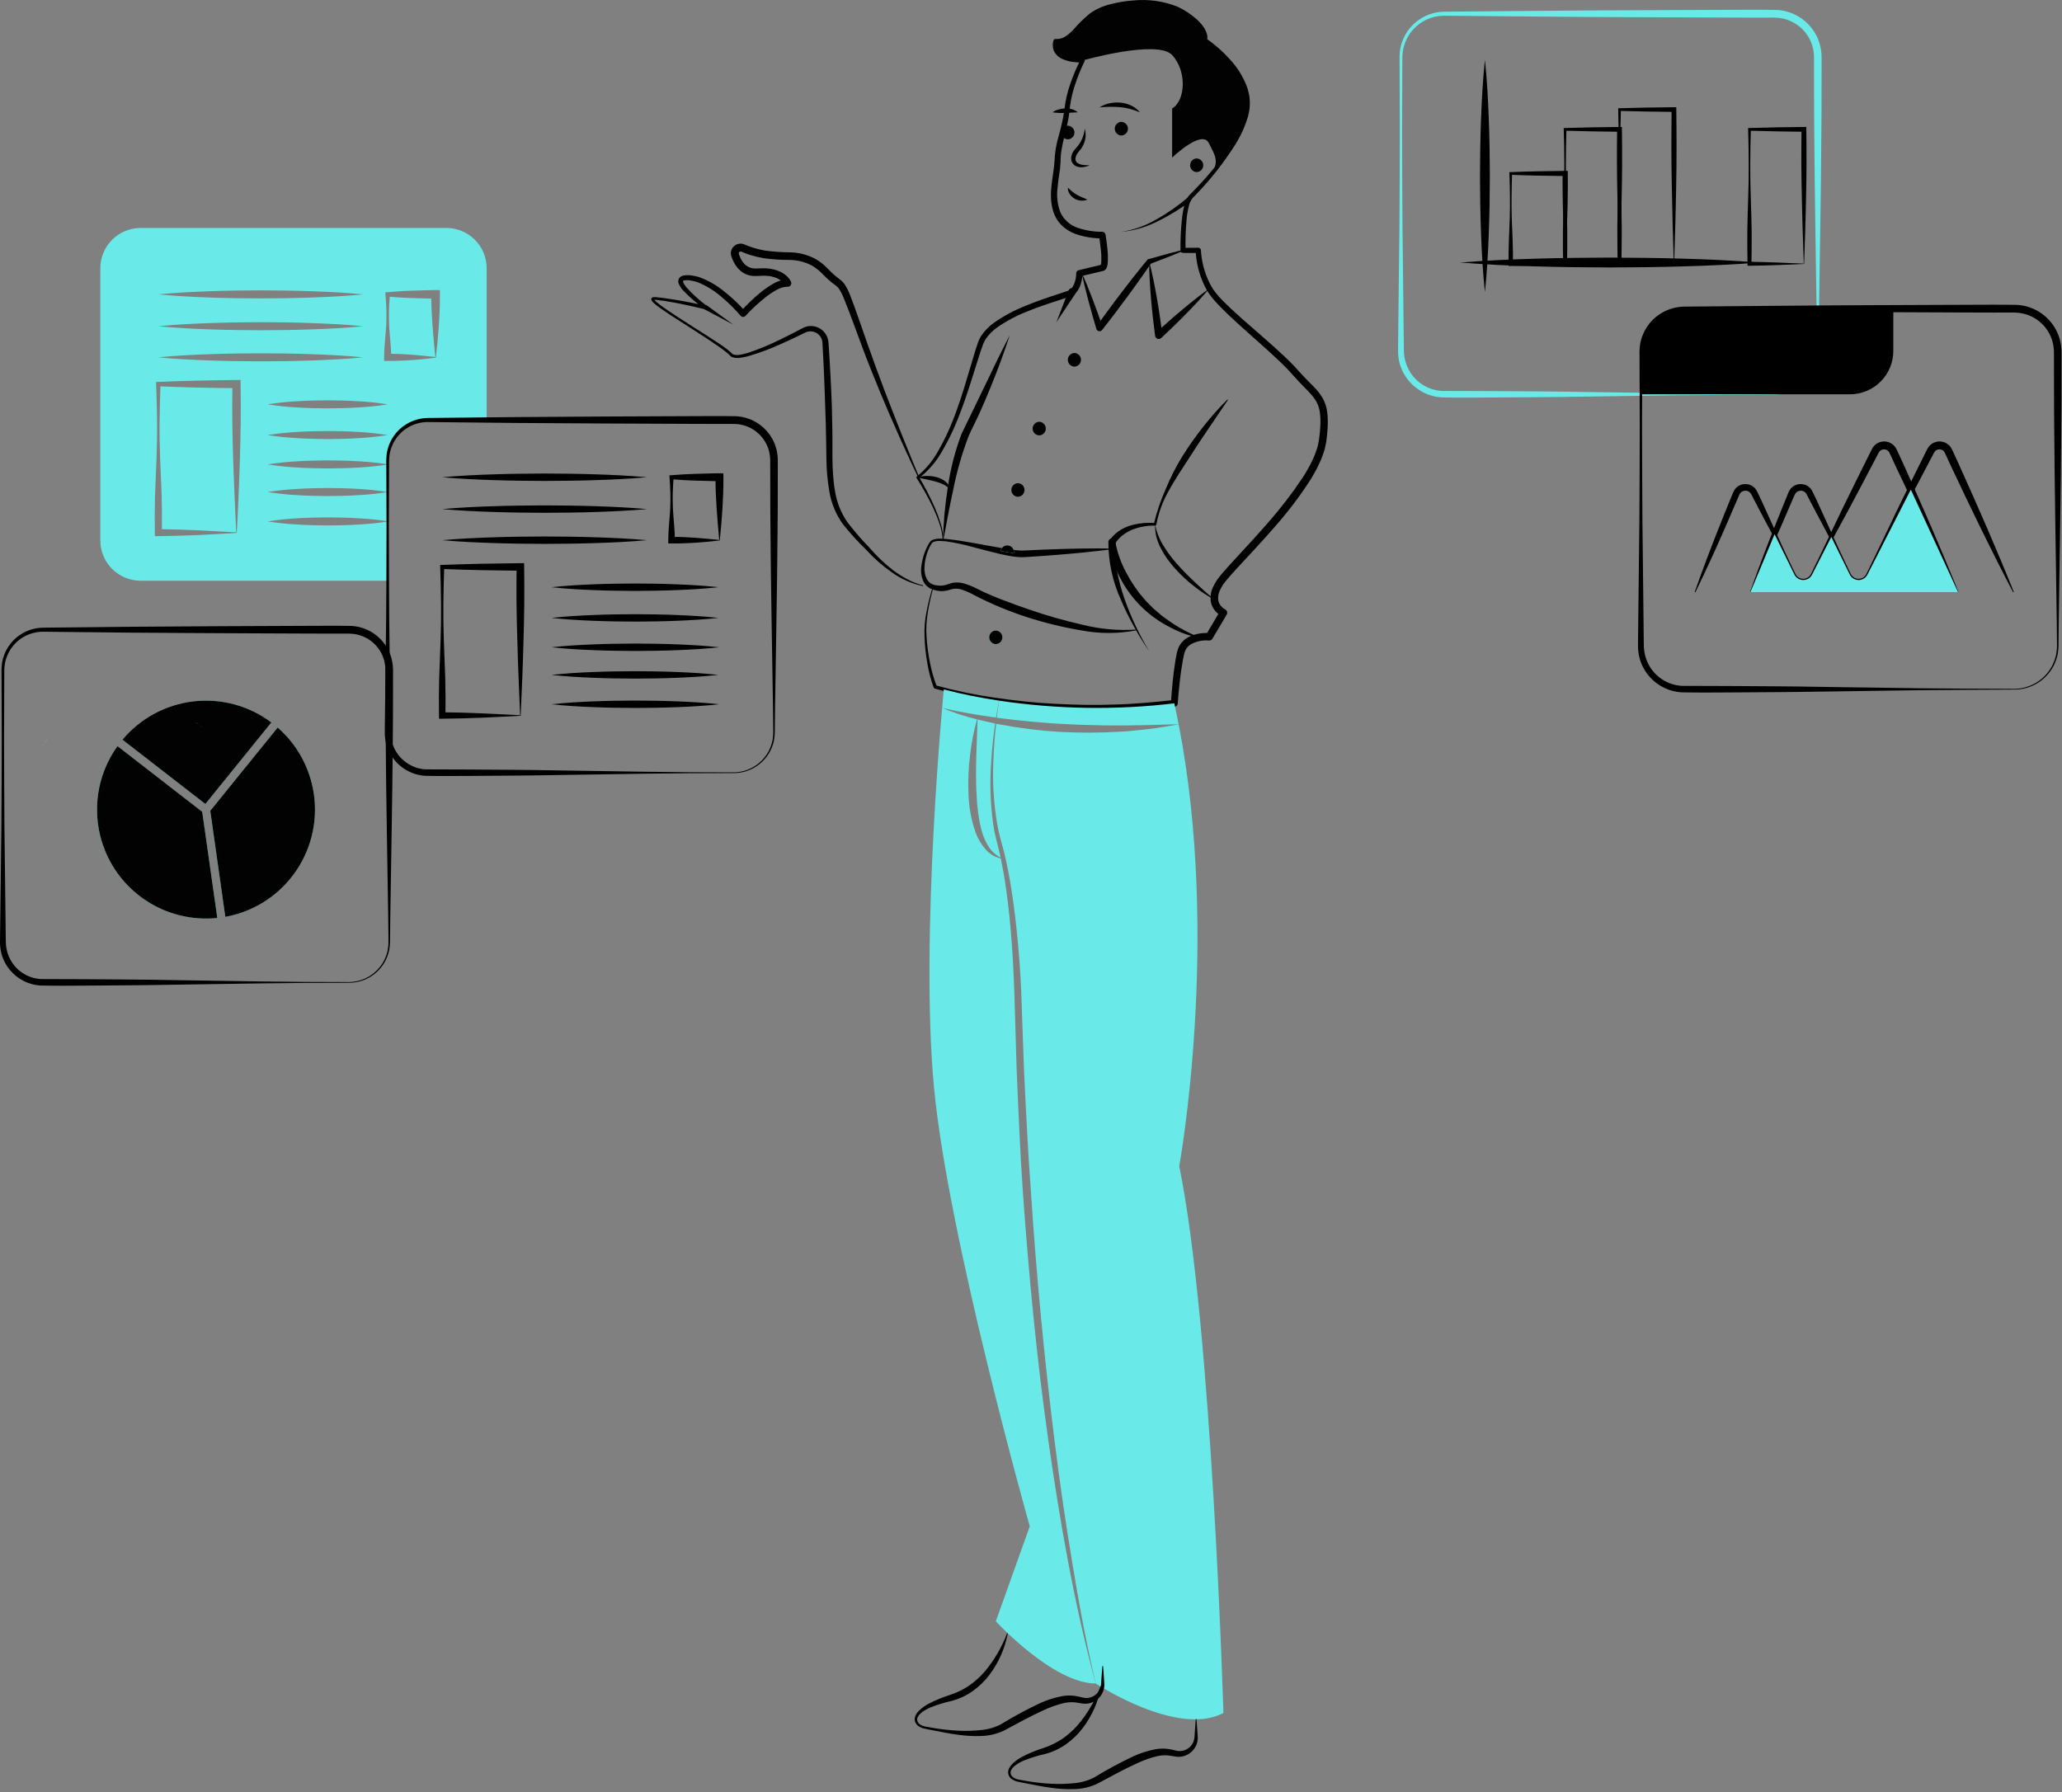 <?xml version="1.0" encoding="UTF-8"?>
<svg width="490px" height="426px" viewBox="0 0 490 426" version="1.1" xmlns="http://www.w3.org/2000/svg" xmlns:xlink="http://www.w3.org/1999/xlink">
    <rect x="0" y="0" width="490" height="426" fill="#808080" stroke="none"/>
    <title>Group</title>
    <g id="Page-1" stroke="none" stroke-width="1" fill="none" fill-rule="evenodd">
        <g id="Group" transform="translate(0, -0)" fill-rule="nonzero">
            <path d="M224.001,128.314 C223.941,126.977 223.681,125.657 223.23,124.396 C222.799,123.127 222.297,121.882 221.727,120.669 C220.576,118.245 219.274,115.896 217.827,113.636 C217.786,113.571 217.77,113.493 217.784,113.417 C217.797,113.341 217.839,113.273 217.9,113.226 L217.906,113.222 C220.019,111.508 221.769,109.389 223.053,106.991 C224.407,104.614 225.579,102.138 226.56,99.584 C228.553,94.467 230.006,89.165 231.605,83.864 C231.817,83.201 232.011,82.538 232.252,81.875 C232.462,81.168 232.762,80.491 233.143,79.859 C233.955,78.642 234.982,77.581 236.173,76.729 C238.477,75.108 240.965,73.765 243.586,72.728 C246.16,71.653 248.797,70.76 251.422,69.906 L253.365,69.255 C253.908,69.127 254.394,68.827 254.752,68.4 C255.411,67.372 255.755,66.174 255.74,64.954 L255.741,64.925 C255.747,64.763 255.805,64.606 255.908,64.48 C256.01,64.354 256.152,64.265 256.31,64.227 L259.634,63.423 L261.297,63.022 L261.712,62.921 C261.856,62.886 261.653,62.924 261.627,62.965 C261.603,62.976 261.583,62.994 261.569,63.016 C261.565,63.018 261.562,63.02 261.559,63.023 C261.624,62.867 261.664,62.702 261.677,62.533 C261.755,61.462 261.728,60.386 261.596,59.321 C261.486,58.219 261.326,57.101 261.15,56.011 L261.917,56.668 C259.74,56.67 257.579,56.303 255.525,55.584 C254.461,55.19 253.478,54.607 252.622,53.863 C251.756,53.1 251.067,52.157 250.602,51.101 C248.807,46.785 250.327,42.304 250.575,38.464 C250.653,36.325 251.003,34.204 251.616,32.152 C252.187,30.179 252.626,28.169 252.931,26.138 C253.152,24.027 253.621,21.95 254.328,19.95 C255.01,17.953 255.837,16.008 256.8,14.131 L257.258,14.885 C256.443,14.872 255.63,14.809 254.823,14.695 C253.993,14.581 253.183,14.348 252.419,14.004 C251.59,13.647 250.909,13.015 250.491,12.215 C250.109,11.375 250.067,10.419 250.375,9.549 C250.404,9.463 250.461,9.389 250.537,9.339 C250.613,9.288 250.703,9.265 250.794,9.271 L250.808,9.273 C251.621,9.33 252.431,9.128 253.123,8.696 C253.844,8.227 254.502,7.668 255.08,7.03 C256.262,5.662 257.555,4.394 258.946,3.239 C260.438,2.167 262.13,1.403 263.921,0.992 C265.672,0.535 267.462,0.241 269.267,0.114 C272.891,-0.253 276.549,0.269 279.926,1.634 C281.57,2.416 283.091,3.431 284.443,4.65 C285.131,5.264 285.729,5.972 286.219,6.753 C286.469,7.154 286.661,7.589 286.789,8.045 C286.942,8.529 286.96,9.045 286.842,9.539 L286.733,9.205 C288.752,10.618 290.603,12.258 292.248,14.092 C293.945,15.904 295.287,18.018 296.206,20.324 C296.435,20.905 296.612,21.506 296.735,22.119 C296.793,22.426 296.886,22.728 296.916,23.04 L296.99,23.979 C297.028,24.607 297.007,25.238 296.927,25.862 C296.868,26.488 296.683,27.086 296.565,27.701 C295.857,30.074 294.826,32.337 293.499,34.428 C290.88,38.582 287.844,42.457 284.44,45.995 L283.804,46.66 C283.591,46.858 283.395,47.072 283.216,47.301 C282.91,47.745 282.688,48.241 282.56,48.765 C282.262,49.913 282.062,51.084 281.963,52.266 C281.745,54.669 281.668,57.082 281.732,59.493 L281.128,58.904 L284.759,58.881 C284.92,58.879 285.075,58.941 285.192,59.051 C285.309,59.162 285.378,59.314 285.386,59.474 L285.387,59.508 C285.51,61.662 285.98,63.781 286.779,65.784 C287.165,66.785 287.647,67.745 288.219,68.653 C288.827,69.536 289.508,70.366 290.257,71.134 C293.313,74.291 296.762,77.144 300.11,80.095 C301.789,81.57 303.466,83.054 305.106,84.598 C305.925,85.369 306.729,86.164 307.517,86.984 C308.311,87.834 309.025,88.656 309.781,89.449 C310.533,90.249 311.329,91.019 312.119,91.84 C312.969,92.672 313.709,93.61 314.319,94.632 C314.914,95.709 315.283,96.896 315.406,98.12 C315.538,99.28 315.567,100.45 315.491,101.616 C315.424,102.767 315.331,103.879 315.158,105.026 L314.794,106.776 C314.632,107.341 314.415,107.881 314.227,108.434 C314.043,108.984 313.818,109.519 313.555,110.034 C313.305,110.552 313.076,111.084 312.807,111.589 C312.23,112.571 311.717,113.603 311.077,114.537 C308.609,118.313 305.865,121.902 302.868,125.274 C299.932,128.669 296.85,131.921 293.835,135.194 C293.088,136.015 292.341,136.835 291.637,137.667 C291.272,138.081 290.994,138.501 290.666,138.916 C290.387,139.338 290.14,139.779 289.926,140.237 C289.501,141.051 289.364,141.984 289.537,142.885 C289.654,143.296 289.853,143.679 290.122,144.01 C290.4,144.338 290.735,144.614 291.111,144.825 L291.149,144.845 C291.253,144.9 291.345,144.975 291.42,145.066 C291.494,145.157 291.551,145.261 291.585,145.374 C291.619,145.486 291.631,145.604 291.62,145.721 C291.609,145.838 291.574,145.952 291.519,146.055 L291.499,146.091 L288.116,151.799 C288.033,151.939 287.914,152.054 287.77,152.131 C287.626,152.208 287.464,152.244 287.302,152.235 L287.27,152.233 C285.748,152.096 284.221,152.429 282.894,153.187 C282.32,153.562 281.873,154.104 281.614,154.739 L281.444,155.239 L281.301,155.843 C281.212,156.249 281.128,156.659 281.053,157.073 C280.461,160.396 280.125,163.825 279.862,167.22 L279.86,167.246 C279.846,167.431 279.767,167.604 279.637,167.737 C279.508,167.869 279.336,167.952 279.152,167.971 C274.376,168.452 269.59,168.851 264.791,168.909 C259.995,169.047 255.196,168.875 250.413,168.558 C245.629,168.23 240.868,167.622 236.142,166.841 C231.404,166.076 226.72,165.01 222.118,163.65 L222.107,163.647 C222.054,163.63 222.005,163.602 221.964,163.564 C221.924,163.525 221.892,163.478 221.873,163.426 C221.182,161.502 220.669,159.519 220.338,157.502 C219.991,155.502 219.779,153.481 219.703,151.452 C219.608,149.42 219.764,147.383 220.17,145.389 C220.543,143.398 221.063,141.444 221.615,139.504 C221.621,139.481 221.636,139.462 221.657,139.451 C221.677,139.439 221.701,139.436 221.723,139.442 C221.746,139.448 221.765,139.463 221.777,139.483 C221.788,139.503 221.791,139.527 221.785,139.55 C220.803,143.441 219.852,147.427 220.187,151.427 C220.312,153.428 220.573,155.418 220.966,157.384 C221.338,159.341 221.886,161.261 222.603,163.119 L222.359,162.896 C226.942,164.16 231.6,165.133 236.306,165.808 C241.013,166.502 245.747,167.022 250.498,167.263 C255.245,167.508 260.003,167.641 264.753,167.449 C269.506,167.34 274.241,166.894 278.96,166.367 L278.25,167.118 C278.482,163.656 278.778,160.226 279.354,156.77 C279.427,156.337 279.511,155.905 279.602,155.471 L279.748,154.818 C279.813,154.586 279.903,154.333 279.984,154.094 C280.367,153.123 281.039,152.295 281.91,151.72 C282.732,151.189 283.65,150.825 284.612,150.648 C285.54,150.463 286.487,150.4 287.431,150.461 L286.585,150.894 L289.954,145.179 L290.342,146.446 C289.731,146.128 289.188,145.693 288.745,145.166 C288.304,144.632 287.98,144.012 287.795,143.345 C287.511,142.044 287.681,140.685 288.276,139.494 C288.531,138.94 288.829,138.405 289.166,137.897 C289.525,137.432 289.871,136.923 290.244,136.5 C290.98,135.626 291.735,134.795 292.488,133.962 C295.515,130.663 298.567,127.425 301.465,124.06 C304.384,120.741 307.078,117.231 309.527,113.552 C310.156,112.647 310.642,111.675 311.203,110.737 C311.461,110.259 311.675,109.765 311.914,109.279 C312.163,108.804 312.374,108.309 312.546,107.801 C312.719,107.299 312.924,106.801 313.073,106.296 L313.4,104.771 C313.568,103.715 313.669,102.598 313.738,101.523 C313.814,100.461 313.796,99.394 313.683,98.335 C313.595,97.33 313.301,96.353 312.819,95.465 C311.845,93.735 310.083,92.268 308.563,90.6 C307.784,89.772 307.039,88.905 306.312,88.119 C305.559,87.325 304.782,86.546 303.979,85.783 C302.377,84.256 300.72,82.772 299.054,81.291 C295.734,78.311 292.332,75.41 289.213,72.112 C288.414,71.27 287.689,70.361 287.047,69.394 C286.44,68.405 285.931,67.358 285.527,66.27 C284.695,64.107 284.223,61.823 284.131,59.508 L284.759,60.136 L281.128,60.112 L281.113,60.112 C280.957,60.111 280.808,60.049 280.697,59.938 C280.587,59.828 280.525,59.679 280.524,59.523 C280.491,57.06 280.602,54.598 280.856,52.148 C280.978,50.902 281.206,49.669 281.539,48.462 C281.711,47.802 282.009,47.182 282.416,46.635 C282.616,46.387 282.835,46.155 283.069,45.939 L283.705,45.291 C287.111,41.844 290.158,38.061 292.802,34 C294.119,31.988 295.153,29.804 295.874,27.51 C295.992,26.931 296.18,26.357 296.242,25.772 C296.325,25.189 296.353,24.599 296.325,24.01 L296.264,23.127 C296.238,22.833 296.15,22.547 296.097,22.256 C295.984,21.673 295.819,21.101 295.603,20.548 C294.723,18.311 293.432,16.258 291.796,14.495 C290.192,12.69 288.388,11.074 286.417,9.679 C286.37,9.645 286.334,9.598 286.313,9.544 C286.292,9.489 286.288,9.43 286.301,9.374 L286.308,9.345 C286.406,8.532 286.205,7.711 285.742,7.036 C285.282,6.299 284.722,5.629 284.076,5.048 C282.776,3.858 281.301,2.876 279.702,2.135 C276.404,0.833 272.839,0.352 269.314,0.735 C267.55,0.871 265.802,1.17 264.094,1.629 C262.39,2.029 260.783,2.764 259.367,3.793 C258.019,4.939 256.773,6.201 255.643,7.564 C255.029,8.264 254.325,8.88 253.551,9.398 C252.719,9.933 251.739,10.192 250.751,10.14 L251.184,9.864 C250.981,10.507 251.025,11.203 251.308,11.815 C251.646,12.42 252.182,12.89 252.826,13.145 C253.509,13.436 254.231,13.627 254.969,13.714 C255.728,13.807 256.493,13.853 257.258,13.853 C257.397,13.856 257.529,13.915 257.625,14.015 C257.721,14.116 257.773,14.251 257.769,14.389 C257.767,14.465 257.749,14.54 257.716,14.608 C256.811,16.45 256.04,18.355 255.408,20.308 C254.758,22.245 254.34,24.254 254.163,26.29 C253.743,30.544 251.975,34.487 252.025,38.468 C251.978,39.543 251.861,40.614 251.674,41.674 C251.52,42.7 251.379,43.712 251.3,44.72 C251.057,46.67 251.293,48.649 251.989,50.486 C252.388,51.34 252.957,52.104 253.661,52.732 C254.364,53.36 255.188,53.838 256.082,54.138 C257.969,54.78 259.95,55.1 261.942,55.085 C262.127,55.088 262.304,55.156 262.444,55.276 C262.584,55.396 262.678,55.561 262.71,55.742 C262.904,56.887 263.046,58.017 263.157,59.17 C263.296,60.356 263.314,61.552 263.21,62.741 C263.173,63.138 263.049,63.523 262.848,63.867 C262.805,63.929 262.763,63.988 262.714,64.047 C262.646,64.116 262.572,64.179 262.494,64.236 C262.346,64.326 262.185,64.392 262.016,64.429 L261.605,64.526 L259.961,64.912 L256.673,65.684 L257.242,64.958 C257.222,65.712 257.114,66.461 256.919,67.191 C256.73,67.962 256.385,68.686 255.906,69.319 C255.637,69.661 255.306,69.95 254.93,70.17 C254.588,70.362 254.227,70.517 253.853,70.633 L251.867,71.283 C249.242,72.118 246.643,72.981 244.118,74.016 C241.595,74.994 239.197,76.265 236.972,77.804 C235.91,78.555 234.987,79.486 234.246,80.555 C233.906,81.101 233.638,81.688 233.448,82.303 C233.208,82.933 233.003,83.591 232.784,84.239 C231.114,89.471 229.56,94.805 227.462,99.945 C226.422,102.527 225.189,105.026 223.773,107.422 C222.375,109.867 220.503,112.008 218.267,113.719 L218.346,113.306 C219.744,115.625 220.993,118.03 222.088,120.506 C222.63,121.747 223.102,123.017 223.503,124.311 C223.926,125.604 224.153,126.954 224.177,128.314 C224.177,128.338 224.168,128.36 224.151,128.377 C224.134,128.393 224.112,128.402 224.089,128.402 C224.065,128.402 224.044,128.392 224.027,128.376 C224.011,128.36 224.002,128.338 224.001,128.314 Z" id="Path" fill="#020202"></path>
            <path d="M261.283,25.528 C262.011,25.051 262.824,24.719 263.678,24.549 C264.536,24.365 265.417,24.312 266.291,24.393 C267.173,24.473 268.034,24.712 268.831,25.098 C269.625,25.47 270.326,26.016 270.881,26.695 C270.114,26.382 269.33,26.113 268.533,25.887 C267.765,25.678 266.98,25.537 266.186,25.469 C264.553,25.338 262.912,25.358 261.283,25.528 Z M250.128,26.695 C250.559,26.382 251.044,26.15 251.558,26.011 C252.06,25.864 252.579,25.78 253.101,25.759 C253.632,25.743 254.162,25.802 254.675,25.935 C255.205,26.064 255.693,26.326 256.094,26.695 L254.578,26.773 C254.095,26.804 253.617,26.818 253.136,26.839 C252.131,26.894 251.123,26.845 250.128,26.695 Z M266.471,32.208 C266.891,32.193 267.289,32.016 267.582,31.714 C267.874,31.411 268.037,31.007 268.037,30.586 C268.037,30.166 267.874,29.762 267.582,29.459 C267.289,29.157 266.891,28.98 266.471,28.965 C266.051,28.98 265.653,29.157 265.36,29.459 C265.068,29.762 264.905,30.166 264.905,30.586 C264.905,31.007 265.068,31.411 265.36,31.714 C265.653,32.016 266.051,32.193 266.471,32.208 Z M284.37,40.898 C284.791,40.884 285.189,40.706 285.481,40.404 C285.773,40.101 285.936,39.697 285.936,39.277 C285.936,38.856 285.773,38.452 285.481,38.15 C285.189,37.847 284.791,37.67 284.37,37.655 C283.95,37.67 283.552,37.847 283.26,38.15 C282.968,38.452 282.804,38.856 282.804,39.277 C282.804,39.697 282.968,40.101 283.26,40.404 C283.552,40.706 283.95,40.884 284.37,40.898 Z M253.76,33.116 C254.18,33.101 254.578,32.924 254.871,32.622 C255.163,32.319 255.326,31.915 255.326,31.494 C255.326,31.074 255.163,30.67 254.871,30.367 C254.578,30.065 254.18,29.888 253.76,29.873 C253.339,29.888 252.941,30.065 252.649,30.367 C252.357,30.67 252.194,31.074 252.194,31.494 C252.194,31.915 252.357,32.319 252.649,32.622 C252.941,32.924 253.339,33.101 253.76,33.116 Z M253.76,44.595 C254.1,44.933 254.457,45.254 254.83,45.556 C255.168,45.829 255.527,46.074 255.904,46.29 C256.284,46.508 256.677,46.703 257.081,46.873 C257.5,47.059 257.944,47.21 258.429,47.448 C257.678,47.752 256.844,47.784 256.072,47.54 C255.299,47.295 254.636,46.789 254.197,46.108 C253.891,45.664 253.738,45.133 253.76,44.595 Z M282.84,47.865 C281.615,48.794 280.362,49.622 279.071,50.416 C277.779,51.201 276.46,51.938 275.097,52.59 C272.408,53.97 269.48,54.823 266.471,55.101 C269.429,54.649 272.273,53.634 274.849,52.11 C276.151,51.388 277.406,50.584 278.628,49.737 C279.843,48.887 281.042,47.984 282.151,47.032 L282.161,47.023 C282.215,46.976 282.277,46.94 282.345,46.918 C282.413,46.895 282.484,46.886 282.555,46.891 C282.627,46.897 282.696,46.916 282.76,46.948 C282.824,46.98 282.88,47.025 282.927,47.079 C282.973,47.133 283.009,47.196 283.031,47.264 C283.053,47.332 283.061,47.403 283.055,47.474 C283.05,47.545 283.03,47.615 282.997,47.678 C282.965,47.742 282.92,47.798 282.865,47.844 L282.84,47.865 Z M257.781,30.586 C258.09,31.661 258.052,32.806 257.67,33.857 C257.482,34.396 257.218,34.906 256.886,35.371 C256.552,35.755 256.241,36.158 255.956,36.579 C255.475,37.358 255.362,38.257 256.066,38.737 C256.458,38.998 256.909,39.156 257.378,39.196 C257.899,39.263 258.423,39.29 258.948,39.277 C258.45,39.51 257.917,39.662 257.37,39.727 C256.777,39.815 256.17,39.721 255.63,39.459 C255.323,39.306 255.062,39.075 254.872,38.789 C254.681,38.504 254.569,38.173 254.547,37.831 C254.524,37.192 254.693,36.561 255.032,36.019 C255.347,35.568 255.697,35.142 256.08,34.746 C256.394,34.369 256.668,33.961 256.897,33.527 C257.368,32.609 257.668,31.612 257.781,30.586 Z" id="Shape" fill="#020202"></path>
            <path d="M288.021,41.239 C289.596,38.271 288.91,37.202 287.224,33.959 C285.538,30.717 278.534,37.461 278.534,37.461 L278.534,25.785 C281.776,23.837 282.036,16.838 278.534,13.077 C275.032,9.315 257.262,14.374 257.262,14.374 L257.258,14.369 C248.964,14.369 250.779,9.706 250.779,9.706 C254.667,9.962 256.227,5.035 260.378,2.699 C264.521,0.363 275.16,-1.188 281.383,2.699 C287.615,6.595 286.575,9.442 286.575,9.442 C286.575,9.442 296.694,16.194 296.694,24.488 C296.694,29.568 292.323,36.007 288.455,40.715 M256.967,64.55 C257.917,66.706 258.79,68.886 259.623,71.079 C260.46,73.271 261.263,75.474 262.032,77.688 L260.653,77.458 C261.598,76.116 262.561,74.788 263.542,73.472 C264.508,72.146 265.492,70.833 266.494,69.534 C267.481,68.223 268.492,66.93 269.511,65.643 C270.516,64.346 271.566,63.084 272.598,61.806 L272.628,61.769 C272.696,61.684 272.789,61.622 272.894,61.593 C276.076,60.693 279.264,59.811 282.496,59.059 C279.453,60.381 276.367,61.574 273.276,62.748 L273.571,62.535 C272.635,63.884 271.719,65.247 270.757,66.577 C269.809,67.917 268.854,69.251 267.873,70.566 C266.905,71.891 265.922,73.205 264.924,74.507 C263.937,75.817 262.933,77.116 261.913,78.402 L261.889,78.432 C261.8,78.543 261.683,78.628 261.55,78.677 C261.416,78.727 261.272,78.739 261.132,78.712 C260.993,78.685 260.863,78.62 260.758,78.525 C260.652,78.43 260.575,78.308 260.534,78.171 C259.859,75.927 259.228,73.668 258.627,71.4 C258.021,69.134 257.456,66.854 256.967,64.55 Z M255.523,69.833 L251.036,76.568 L253.958,69.021 C254,68.913 254.063,68.814 254.143,68.729 C254.224,68.645 254.32,68.577 254.426,68.53 C254.533,68.483 254.648,68.458 254.764,68.455 C254.881,68.452 254.996,68.473 255.105,68.515 C255.214,68.557 255.313,68.62 255.397,68.7 C255.481,68.781 255.549,68.877 255.596,68.983 C255.643,69.09 255.668,69.205 255.671,69.321 C255.674,69.437 255.654,69.553 255.612,69.662 C255.588,69.722 255.558,69.779 255.523,69.833 Z" id="Shape" fill="#020202"></path>
            <path d="M273.084,62.17 C273.475,63.603 273.779,65.047 274.092,66.49 C274.386,67.936 274.666,69.383 274.915,70.835 C275.427,73.736 275.85,76.648 276.224,79.568 L274.761,79.037 C275.775,78.128 276.769,77.197 277.799,76.305 C278.826,75.411 279.847,74.509 280.899,73.642 C282.988,71.891 285.114,70.179 287.354,68.59 C285.594,70.698 283.721,72.683 281.811,74.629 C280.863,75.609 279.884,76.556 278.912,77.51 C277.942,78.467 276.936,79.385 275.95,80.324 C275.834,80.434 275.69,80.51 275.533,80.544 C275.376,80.578 275.213,80.567 275.061,80.514 C274.91,80.46 274.777,80.366 274.676,80.241 C274.575,80.117 274.51,79.967 274.489,79.807 L274.488,79.793 C274.104,76.875 273.771,73.951 273.525,71.015 C273.396,69.548 273.297,68.077 273.212,66.605 C273.146,65.129 273.072,63.655 273.084,62.17 Z M224.078,128.882 C224.154,124.522 224.537,120.172 225.225,115.865 C225.843,111.506 226.941,107.229 228.498,103.111 L234.187,91.371 C236.055,87.458 237.936,83.545 239.946,79.681 C238.613,83.828 237.082,87.898 235.445,91.927 C234.64,93.948 233.761,95.938 232.88,97.932 C232.009,99.916 230.921,101.897 230.125,103.785 C228.608,107.793 227.419,111.918 226.572,116.119 C225.658,120.34 224.859,124.599 224.078,128.882 Z M291.766,95.108 L286.929,102.243 C285.311,104.606 283.751,107.002 282.216,109.407 L279.887,113 C279.146,114.218 278.381,115.428 277.714,116.69 C276.295,119.168 275.304,121.868 274.785,124.677 C274.774,124.75 274.735,124.816 274.678,124.863 C274.62,124.91 274.548,124.934 274.473,124.93 L274.456,124.929 C272.578,124.886 270.71,125.227 268.968,125.931 C268.134,126.287 267.351,126.754 266.641,127.319 C265.959,127.877 265.375,128.544 264.913,129.294 L265.029,128.799 C265.514,131.33 266.38,133.773 267.599,136.044 C268.195,137.19 268.859,138.3 269.587,139.368 L270.716,140.945 L271.97,142.426 C272.369,142.938 272.858,143.367 273.306,143.836 C273.749,144.312 274.223,144.757 274.725,145.169 L276.214,146.439 L277.81,147.58 C278.885,148.341 280.006,149.035 281.166,149.66 C282.315,150.319 283.547,150.816 284.735,151.447 L284.744,151.452 C284.763,151.462 284.778,151.479 284.785,151.499 C284.793,151.52 284.793,151.542 284.784,151.562 C284.776,151.583 284.761,151.599 284.741,151.609 C284.722,151.618 284.699,151.62 284.678,151.614 C284.035,151.429 283.392,151.235 282.749,151.03 C282.098,150.847 281.457,150.631 280.828,150.382 C279.57,149.87 278.345,149.281 277.16,148.62 C274.754,147.295 272.563,145.612 270.664,143.628 C266.806,139.607 264.302,134.48 263.503,128.966 L263.499,128.933 C263.478,128.769 263.521,128.603 263.618,128.47 C264.225,127.606 264.973,126.852 265.832,126.239 C266.682,125.662 267.615,125.214 268.597,124.912 C270.514,124.347 272.519,124.145 274.51,124.318 L274.181,124.57 C274.858,121.746 275.791,118.988 276.967,116.332 C278.068,113.647 279.38,111.052 280.889,108.572 C282.419,106.116 284.087,103.747 285.884,101.479 C287.663,99.2 289.583,97.034 291.632,94.994 C291.64,94.985 291.65,94.979 291.66,94.975 C291.671,94.97 291.683,94.968 291.694,94.968 C291.706,94.968 291.717,94.971 291.728,94.975 C291.739,94.98 291.749,94.986 291.757,94.995 C291.771,95.01 291.78,95.029 291.781,95.05 C291.783,95.07 291.778,95.091 291.766,95.108 Z" id="Shape" fill="#020202"></path>
            <path d="M288.555,142.512 C286.825,141.574 285.182,140.482 283.646,139.252 C282.091,138.033 280.643,136.684 279.317,135.219 C278.644,134.492 278.043,133.698 277.436,132.913 C276.859,132.099 276.34,131.245 275.884,130.358 C274.917,128.604 274.434,126.626 274.483,124.624 C274.842,126.52 275.568,128.327 276.62,129.945 C277.638,131.571 278.81,133.094 280.12,134.496 C281.398,135.934 282.776,137.291 284.194,138.614 C285.621,139.928 287.061,141.239 288.555,142.512 Z M273.084,154.781 C271.768,152.87 270.55,150.894 269.434,148.86 C268.302,146.826 267.281,144.731 266.376,142.585 C264.398,138.261 263.379,133.561 263.388,128.807 C263.397,128.574 263.498,128.353 263.669,128.195 C263.84,128.036 264.068,127.951 264.301,127.96 C264.534,127.968 264.755,128.068 264.914,128.239 C265.074,128.41 265.159,128.637 265.151,128.87 C265.151,128.889 265.149,128.908 265.147,128.927 L265.144,128.958 C264.947,131.192 265.047,133.442 265.442,135.65 C265.855,137.899 266.442,140.112 267.199,142.27 C267.958,144.446 268.835,146.579 269.827,148.659 C270.808,150.753 271.896,152.797 273.084,154.781 Z M218.091,113.469 C218.808,113.232 219.56,113.113 220.316,113.119 C221.077,113.11 221.835,113.205 222.569,113.403 C223.331,113.595 224.043,113.949 224.656,114.44 C224.971,114.679 225.235,114.978 225.435,115.32 C225.634,115.661 225.763,116.039 225.816,116.43 C225.369,115.892 224.814,115.453 224.187,115.142 C223.58,114.839 222.94,114.605 222.281,114.444 C220.95,114.064 219.553,113.851 218.091,113.469 Z" id="Shape" fill="#020202"></path>
            <path d="M264.202,130.548 C259.816,131.112 255.429,131.54 251.038,131.885 C248.843,132.063 246.647,132.214 244.449,132.353 L243.625,132.407 C243.326,132.432 243.025,132.441 242.724,132.434 C242.145,132.418 241.567,132.37 240.992,132.293 C239.865,132.153 238.773,131.917 237.686,131.681 C235.52,131.177 233.394,130.586 231.262,130.035 C229.151,129.439 227.003,128.981 224.833,128.664 C224.296,128.601 223.757,128.57 223.217,128.57 C222.71,128.545 222.204,128.638 221.739,128.843 C221.648,128.891 221.566,128.955 221.498,129.033 C221.426,129.128 221.354,129.249 221.282,129.356 C221.129,129.568 221.022,129.82 220.89,130.05 C220.186,131.505 219.78,133.086 219.694,134.7 C219.608,135.725 219.804,136.755 220.26,137.677 C220.5,138.083 220.834,138.427 221.234,138.678 C221.634,138.93 222.088,139.082 222.559,139.122 C223.041,139.212 223.534,139.229 224.021,139.172 C224.521,139.1 225.01,138.969 225.479,138.782 C226.068,138.566 226.688,138.45 227.314,138.438 C227.936,138.44 228.554,138.527 229.152,138.696 C230.26,139.033 231.332,139.475 232.355,140.016 C234.303,140.982 236.3,141.847 238.336,142.609 C240.372,143.4 242.432,144.139 244.501,144.846 C248.632,146.281 252.84,147.485 257.106,148.451 C261.349,149.525 265.737,149.922 270.104,149.625 L270.11,149.625 C270.132,149.623 270.154,149.629 270.172,149.643 C270.189,149.656 270.201,149.676 270.205,149.698 C270.209,149.72 270.204,149.743 270.191,149.762 C270.179,149.78 270.16,149.793 270.138,149.799 C265.75,150.652 261.24,150.654 256.851,149.806 C252.463,149.073 248.135,148.011 243.906,146.629 C239.662,145.255 235.538,143.534 231.578,141.481 C230.662,140.971 229.705,140.538 228.716,140.189 C227.81,139.85 226.816,139.825 225.894,140.117 C225.326,140.309 224.738,140.433 224.142,140.487 C223.529,140.518 222.914,140.455 222.32,140.301 C222.021,140.239 221.729,140.146 221.45,140.024 C221.146,139.92 220.862,139.766 220.609,139.568 C220.481,139.472 220.344,139.384 220.226,139.277 L219.908,138.914 C219.704,138.673 219.534,138.406 219.402,138.119 C218.931,137.026 218.77,135.825 218.938,134.646 C219.068,133.52 219.33,132.414 219.72,131.35 C219.917,130.821 220.142,130.303 220.394,129.798 C220.538,129.552 220.652,129.294 220.823,129.059 C220.907,128.939 220.977,128.821 221.072,128.699 C221.183,128.567 221.319,128.458 221.472,128.377 C222.017,128.133 222.609,128.013 223.206,128.025 C223.769,128.015 224.331,128.039 224.891,128.096 C229.321,128.567 233.651,129.526 237.973,130.242 C239.048,130.436 240.126,130.596 241.186,130.735 C241.704,130.801 242.226,130.839 242.749,130.85 C243.015,130.861 243.226,130.842 243.5,130.835 L244.327,130.797 C246.532,130.688 248.737,130.592 250.944,130.522 C255.358,130.372 259.775,130.304 264.194,130.372 C264.216,130.373 264.238,130.381 264.254,130.397 C264.27,130.413 264.279,130.434 264.281,130.456 C264.282,130.479 264.274,130.501 264.26,130.518 C264.245,130.535 264.225,130.546 264.202,130.548 Z M255.316,87.139 C255.736,87.124 256.135,86.947 256.427,86.644 C256.719,86.342 256.882,85.938 256.882,85.517 C256.882,85.097 256.719,84.693 256.427,84.39 C256.135,84.088 255.736,83.91 255.316,83.896 C254.896,83.91 254.498,84.088 254.206,84.39 C253.913,84.693 253.75,85.097 253.75,85.517 C253.75,85.938 253.913,86.342 254.206,86.644 C254.498,86.947 254.896,87.124 255.316,87.139 Z M246.95,103.481 C247.37,103.467 247.769,103.29 248.061,102.987 C248.353,102.685 248.516,102.281 248.516,101.86 C248.516,101.44 248.353,101.035 248.061,100.733 C247.769,100.431 247.37,100.253 246.95,100.239 C246.53,100.253 246.132,100.431 245.839,100.733 C245.547,101.035 245.384,101.44 245.384,101.86 C245.384,102.281 245.547,102.685 245.839,102.987 C246.132,103.29 246.53,103.467 246.95,103.481 Z M241.892,118.073 C242.312,118.059 242.71,117.882 243.002,117.579 C243.294,117.277 243.458,116.873 243.458,116.452 C243.458,116.032 243.294,115.627 243.002,115.325 C242.71,115.022 242.312,114.845 241.892,114.831 C241.471,114.845 241.073,115.022 240.781,115.325 C240.489,115.627 240.325,116.032 240.325,116.452 C240.325,116.873 240.489,117.277 240.781,117.579 C241.073,117.882 241.471,118.059 241.892,118.073 Z" id="Shape" fill="#020202"></path>
            <path d="M237.822,130.958 C237.862,130.581 238.043,130.233 238.33,129.985 C238.616,129.736 238.986,129.605 239.365,129.618 C239.597,129.615 239.827,129.664 240.038,129.762 C240.249,129.86 240.436,130.004 240.584,130.183 C240.732,130.362 240.838,130.573 240.894,130.798 C240.95,131.024 240.954,131.259 240.907,131.487 L237.822,130.958 Z M236.639,153.094 C237.059,153.08 237.457,152.902 237.749,152.6 C238.041,152.297 238.205,151.893 238.205,151.473 C238.205,151.052 238.041,150.648 237.749,150.346 C237.457,150.043 237.059,149.866 236.639,149.851 C236.218,149.866 235.82,150.043 235.528,150.346 C235.236,150.648 235.072,151.052 235.072,151.473 C235.072,151.893 235.236,152.297 235.528,152.6 C235.82,152.902 236.218,153.08 236.639,153.094 Z M222.957,163.485 C222.718,163.418 222.536,163.37 222.421,163.332 L222.957,163.485 Z M223.829,163.735 C223.484,163.639 223.187,163.552 222.957,163.485 L223.829,163.735 Z M237.626,203.103 C237.684,203.343 237.722,203.583 237.77,203.812 C236.661,203.252 235.717,202.414 235.03,201.379 C234.236,200.158 233.641,198.819 233.267,197.412 C232.888,195.987 232.609,194.536 232.433,193.072 C232.232,191.596 232.117,190.111 232.059,188.617 C231.954,187.122 231.944,185.618 231.944,184.113 C231.925,182.609 231.973,181.095 232.002,179.582 L232.299,171.007 C233.688,171.361 235.087,171.668 236.486,171.955 C236.045,175.002 235.719,178.058 235.537,181.124 C235.184,186.049 235.345,190.997 236.016,195.889 C236.122,196.502 236.208,197.115 236.333,197.729 L236.754,199.539 L237.626,203.103 Z" id="Shape" fill="#69E9E8"></path>
            <path d="M238.33,129.985 C238.043,130.233 237.862,130.581 237.822,130.958 L240.907,131.487 C240.954,131.259 240.95,131.024 240.894,130.798 C240.838,130.573 240.732,130.362 240.584,130.183 C240.436,130.004 240.249,129.86 240.038,129.762 C239.827,129.664 239.597,129.615 239.365,129.618 C238.986,129.605 238.616,129.736 238.33,129.985 Z" id="Path" fill="#000000"></path>
            <path d="M237.749,152.599 C237.457,152.902 237.059,153.079 236.638,153.094 C236.218,153.079 235.82,152.902 235.528,152.599 C235.236,152.297 235.072,151.893 235.072,151.472 C235.072,151.052 235.236,150.648 235.528,150.345 C235.82,150.043 236.218,149.865 236.638,149.851 C237.059,149.865 237.457,150.043 237.749,150.345 C238.041,150.648 238.205,151.052 238.205,151.472 C238.205,151.893 238.041,152.297 237.749,152.599 Z" id="Path" fill="#000000"></path>
            <path d="M249.114,342.318 C251.883,361.758 255.236,381.16 260.372,400.121 C250.254,400.121 236.639,385.338 236.639,385.338 L244.706,362.765 C244.706,362.765 225.352,294.279 221.951,258.483 C218.55,222.678 224.279,163.86 224.279,163.86 C228.608,164.98 232.992,165.869 237.415,166.523 C237.147,167.855 236.907,169.206 236.697,170.547 C232.404,169.953 228.131,169.254 223.887,168.257 C226.577,169.37 229.348,170.28 232.174,170.978 C231.397,173.763 230.843,176.604 230.517,179.477 C230.138,182.537 230.013,185.623 230.143,188.703 C230.235,191.836 230.81,194.935 231.849,197.892 C232.402,199.395 233.234,200.78 234.301,201.973 C235.235,203.004 236.462,203.723 237.818,204.033 C238.249,206.113 238.642,208.201 238.939,210.299 C239.667,215.138 240.136,220.005 240.481,224.882 C240.826,229.769 241.027,234.645 241.152,239.551 L241.593,254.277 C242.014,264.088 242.407,273.899 243.097,283.701 C244.496,303.294 246.364,322.869 249.114,342.318 Z" id="Path" fill="#69E9E8"></path>
            <path d="M236.859,170.576 C237.022,169.215 237.205,167.864 237.415,166.523 C251.205,168.589 265.208,168.805 279.055,167.165 C279.419,168.822 279.761,170.483 280.08,172.147 C277.704,172.147 275.357,172.291 272.99,172.329 L269.455,172.387 C268.276,172.415 267.098,172.434 265.929,172.415 C264.75,172.396 263.572,172.396 262.393,172.406 L258.867,172.31 C256.52,172.301 254.173,172.128 251.835,172.032 C247.14,171.745 242.464,171.304 237.808,170.71 C237.492,170.662 237.176,170.614 236.859,170.576 Z" id="Path" fill="#69E9E8"></path>
            <path d="M290.725,407.125 C279.831,412.96 260.372,400.121 260.372,400.121 C258.139,390.559 256.348,380.911 254.776,371.234 C253.167,361.567 251.761,351.864 250.561,342.126 C248.137,322.667 246.284,303.147 245.004,283.566 C244.275,273.793 243.806,264.002 243.336,254.2 L242.809,239.502 C242.675,234.597 242.407,229.662 241.957,224.767 C241.516,219.871 240.951,214.975 240.136,210.108 C239.744,207.683 239.245,205.259 238.68,202.854 L237.731,199.281 L237.291,197.527 C237.157,196.933 237.061,196.33 236.946,195.736 C236.142,190.919 235.84,186.032 236.045,181.153 C236.151,178.097 236.371,175.04 236.706,172.003 C236.994,172.061 237.281,172.118 237.569,172.175 C242.244,173.06 246.97,173.649 251.72,173.939 C256.466,174.202 261.223,174.192 265.967,173.91 C268.343,173.824 270.7,173.498 273.057,173.268 C275.414,172.971 277.752,172.578 280.08,172.147 L280.09,172.147 C290.073,223.387 280.224,277.156 280.224,277.156 C288.004,314.906 290.725,407.125 290.725,407.125 Z" id="Path" fill="#69E9E8"></path>
            <path d="M261.669,400.896 C260.983,404.463 259.485,407.825 257.292,410.722 C256.17,412.19 254.835,413.482 253.331,414.556 C251.804,415.63 250.097,416.42 248.291,416.889 C246.592,417.265 244.928,417.78 243.313,418.429 C242.527,418.751 241.787,419.179 241.116,419.701 C240.509,420.222 239.952,420.963 240.207,421.667 C240.334,422.029 240.588,422.333 240.922,422.522 C241.268,422.742 241.656,422.889 242.061,422.954 C242.94,423.109 243.806,423.285 244.682,423.414 C246.426,423.688 248.183,423.868 249.946,423.955 C251.687,424.038 253.432,423.993 255.167,423.821 C256.831,423.686 258.455,423.236 259.95,422.492 C262.998,420.621 266.148,418.918 269.383,417.392 C271.066,416.634 272.833,416.076 274.647,415.73 C275.603,415.568 276.579,415.548 277.541,415.671 C278.001,415.737 278.456,415.827 278.905,415.942 L279.562,416.088 C279.74,416.13 279.921,416.158 280.103,416.171 C280.868,416.222 281.629,416.02 282.268,415.597 C282.908,415.174 283.391,414.553 283.644,413.829 C283.777,413.446 283.852,413.045 283.867,412.639 L283.956,411.308 C284.014,410.42 284.073,409.533 284.152,408.646 C284.154,408.623 284.164,408.603 284.181,408.588 C284.197,408.573 284.218,408.565 284.241,408.565 C284.263,408.565 284.284,408.573 284.3,408.588 C284.317,408.603 284.327,408.623 284.329,408.646 C284.408,409.533 284.467,410.42 284.525,411.308 L284.614,412.639 C284.656,413.122 284.618,413.609 284.5,414.079 C284.254,415.072 283.681,415.954 282.874,416.584 C282.067,417.213 281.072,417.553 280.048,417.549 C279.787,417.546 279.527,417.521 279.27,417.476 L278.619,417.372 C278.203,417.291 277.782,417.233 277.36,417.199 C276.553,417.149 275.744,417.217 274.957,417.4 C273.299,417.806 271.686,418.38 270.143,419.112 C266.976,420.542 263.904,422.277 260.744,423.948 C259.031,424.753 257.168,425.185 255.276,425.216 C253.465,425.281 251.653,425.18 249.86,424.916 C248.078,424.697 246.326,424.338 244.577,424.003 L241.964,423.482 C241.493,423.396 241.041,423.227 240.629,422.982 C240.184,422.732 239.842,422.331 239.666,421.851 C239.578,421.602 239.541,421.337 239.558,421.073 C239.59,420.818 239.66,420.57 239.765,420.336 C239.982,419.901 240.273,419.506 240.624,419.169 C241.297,418.529 242.055,417.984 242.876,417.55 C244.485,416.709 246.166,416.014 247.9,415.474 C249.506,414.949 251.034,414.208 252.442,413.273 C253.845,412.3 255.119,411.153 256.232,409.859 C258.479,407.173 260.259,404.129 261.498,400.853 L261.5,400.847 C261.508,400.826 261.524,400.809 261.543,400.8 C261.563,400.79 261.586,400.788 261.607,400.794 C261.628,400.8 261.646,400.814 261.658,400.833 C261.669,400.851 261.673,400.874 261.669,400.896 Z" id="Path" fill="#020202"></path>
            <path d="M239.47,388.278 C238.783,391.846 237.285,395.208 235.092,398.104 C233.97,399.572 232.635,400.865 231.131,401.938 C229.605,403.012 227.898,403.802 226.091,404.271 C224.393,404.647 222.728,405.162 221.114,405.812 C220.327,406.134 219.588,406.561 218.917,407.083 C218.31,407.604 217.752,408.345 218.007,409.05 C218.134,409.412 218.388,409.715 218.722,409.904 C219.068,410.125 219.456,410.272 219.861,410.337 C220.74,410.492 221.606,410.668 222.483,410.796 C224.226,411.07 225.984,411.251 227.747,411.337 C229.488,411.42 231.233,411.375 232.967,411.203 C234.632,411.069 236.255,410.618 237.75,409.875 C240.799,408.003 243.948,406.3 247.183,404.774 C248.867,404.016 250.633,403.458 252.447,403.113 C253.404,402.951 254.379,402.931 255.342,403.053 C255.801,403.119 256.256,403.21 256.706,403.325 L257.362,403.471 C258.201,403.669 259.085,403.547 259.839,403.129 C260.594,402.712 261.166,402.028 261.444,401.212 C261.577,400.828 261.652,400.427 261.667,400.022 L261.757,398.69 C261.815,397.803 261.874,396.915 261.953,396.028 C261.955,396.006 261.965,395.985 261.981,395.97 C261.997,395.955 262.019,395.947 262.041,395.947 C262.063,395.947 262.084,395.955 262.101,395.97 C262.117,395.985 262.127,396.006 262.129,396.028 C262.208,396.915 262.267,397.803 262.325,398.69 L262.415,400.022 C262.457,400.505 262.418,400.992 262.3,401.462 C262.054,402.455 261.482,403.337 260.674,403.966 C259.867,404.595 258.872,404.935 257.849,404.931 C257.588,404.928 257.327,404.904 257.07,404.859 L256.419,404.755 C256.003,404.674 255.583,404.616 255.16,404.581 C254.354,404.532 253.544,404.6 252.758,404.783 C251.099,405.189 249.486,405.762 247.943,406.494 C244.776,407.925 241.705,409.66 238.544,411.331 C236.832,412.135 234.968,412.567 233.076,412.598 C231.266,412.663 229.453,412.563 227.661,412.299 C225.879,412.08 224.127,411.72 222.378,411.385 L219.765,410.865 C219.293,410.779 218.841,410.609 218.43,410.364 C217.984,410.114 217.642,409.714 217.466,409.234 C217.378,408.984 217.341,408.719 217.358,408.455 C217.391,408.201 217.46,407.953 217.565,407.719 C217.782,407.284 218.073,406.889 218.424,406.552 C219.097,405.912 219.855,405.367 220.677,404.933 C222.285,404.091 223.966,403.397 225.7,402.857 C227.307,402.332 228.835,401.591 230.242,400.655 C231.645,399.683 232.919,398.536 234.033,397.242 C236.279,394.555 238.059,391.511 239.298,388.236 L239.301,388.23 C239.309,388.209 239.324,388.192 239.344,388.183 C239.363,388.173 239.386,388.171 239.407,388.177 C239.428,388.183 239.446,388.197 239.458,388.215 C239.469,388.234 239.474,388.256 239.47,388.278 Z M219.279,139.275 C216.605,138.711 214.079,137.592 211.866,135.99 C209.635,134.429 207.59,132.62 205.768,130.598 C203.809,128.708 201.978,126.691 200.285,124.56 C198.657,122.287 197.567,119.674 197.097,116.918 C196.628,114.223 196.387,111.493 196.377,108.758 C196.328,106.043 196.316,103.374 196.231,100.679 C196.053,95.304 195.899,89.924 195.604,84.548 L195.495,82.533 L195.443,81.525 C195.431,81.25 195.386,80.978 195.309,80.715 C195.179,80.323 194.966,79.965 194.685,79.663 C194.403,79.362 194.06,79.125 193.678,78.969 C193.296,78.813 192.885,78.741 192.473,78.758 C192.061,78.776 191.658,78.882 191.291,79.07 L189.467,79.959 C188.248,80.545 187.022,81.116 185.784,81.665 C183.315,82.801 180.77,83.766 178.169,84.555 C177.506,84.745 176.83,84.893 176.147,84.996 C175.418,85.145 174.662,85.102 173.955,84.869 C173.759,84.776 173.584,84.644 173.441,84.481 C173.337,84.364 173.227,84.254 173.111,84.149 C172.874,83.932 172.617,83.722 172.356,83.518 C171.834,83.109 171.289,82.718 170.741,82.332 C168.539,80.798 166.266,79.348 164.004,77.884 C161.736,76.426 159.439,75.015 157.218,73.462 C156.664,73.07 156.114,72.672 155.585,72.223 C155.285,71.99 155.028,71.705 154.826,71.383 C154.791,71.314 154.768,71.24 154.756,71.164 C154.75,71.101 154.756,71.037 154.775,70.976 C154.793,70.915 154.824,70.858 154.865,70.809 C154.979,70.691 155.135,70.622 155.299,70.615 C155.486,70.603 155.675,70.609 155.861,70.632 C157.225,70.739 158.561,70.952 159.898,71.157 C162.57,71.586 165.218,72.101 167.864,72.664 L167.503,73.457 C165.62,72.145 163.876,70.646 162.296,68.981 C161.864,68.517 161.517,67.98 161.273,67.394 C161.183,67.178 161.15,66.942 161.176,66.71 C161.201,66.477 161.285,66.254 161.419,66.063 C161.698,65.744 162.082,65.535 162.502,65.474 C163.121,65.373 163.753,65.374 164.373,65.476 C164.97,65.549 165.56,65.677 166.135,65.857 C168.329,66.659 170.369,67.832 172.166,69.325 C173.968,70.756 175.644,72.34 177.173,74.06 L176.009,74.046 C177.491,72.371 179.109,70.821 180.846,69.411 C181.732,68.691 182.677,68.045 183.671,67.481 C184.741,66.814 185.974,66.455 187.234,66.444 L186.389,67.611 C186.311,67.468 186.218,67.334 186.112,67.21 C185.985,67.057 185.845,66.916 185.694,66.789 C185.373,66.523 185.018,66.301 184.639,66.131 C183.823,65.78 182.95,65.582 182.063,65.548 C181.113,65.478 180.324,65.639 179.08,65.6 C177.878,65.534 176.734,65.059 175.838,64.255 C175.008,63.472 174.373,62.505 173.983,61.432 C173.93,61.306 173.888,61.177 173.843,61.049 L173.774,60.844 L173.702,60.544 C173.631,60.119 173.686,59.683 173.859,59.289 C174.029,58.907 174.298,58.578 174.639,58.337 C174.98,58.095 175.379,57.949 175.795,57.915 C176.201,57.885 176.608,57.958 176.979,58.127 L177.624,58.401 C178.06,58.574 178.505,58.731 178.96,58.871 C179.872,59.153 180.802,59.378 181.742,59.545 C183.671,59.813 185.614,59.953 187.561,59.965 C189.691,59.982 191.786,60.502 193.676,61.484 C194.61,62.005 195.471,62.648 196.236,63.395 L196.802,63.947 L197.308,64.458 C197.64,64.806 197.993,65.114 198.345,65.428 C198.707,65.734 199.062,66.013 199.473,66.327 C199.943,66.664 200.357,67.073 200.697,67.541 C201.273,68.435 201.746,69.392 202.107,70.392 C203.555,74.143 204.784,77.903 206.111,81.645 C207.429,85.38 208.79,89.102 210.194,92.811 C213.035,100.216 215.97,107.593 219.06,114.907 C219.07,114.928 219.07,114.952 219.062,114.973 C219.053,114.995 219.037,115.012 219.016,115.022 C218.995,115.032 218.971,115.033 218.949,115.025 C218.927,115.017 218.91,115.001 218.9,114.98 C215.461,107.818 212.194,100.572 209.152,93.226 C207.62,89.558 206.147,85.863 204.766,82.131 C203.369,78.416 202.053,74.65 200.57,71.02 C200.241,70.159 199.821,69.335 199.316,68.563 C199.065,68.231 198.759,67.944 198.412,67.715 C198.028,67.434 197.596,67.109 197.2,66.773 C196.81,66.429 196.414,66.084 196.059,65.715 L195.516,65.17 L195.013,64.686 C194.355,64.046 193.616,63.497 192.813,63.053 C191.158,62.21 189.326,61.773 187.468,61.778 C185.444,61.772 183.423,61.631 181.418,61.356 C180.403,61.18 179.4,60.941 178.414,60.641 C177.919,60.491 177.427,60.32 176.94,60.13 C176.697,60.033 176.454,59.933 176.214,59.825 C176.132,59.785 176.041,59.767 175.95,59.773 C175.869,59.781 175.793,59.809 175.727,59.856 C175.661,59.902 175.608,59.965 175.573,60.038 C175.547,60.101 175.538,60.171 175.548,60.239 C175.555,60.258 175.56,60.279 175.562,60.3 L175.611,60.449 C175.647,60.555 175.68,60.663 175.722,60.765 C176,61.571 176.46,62.301 177.067,62.899 C177.655,63.44 178.413,63.761 179.211,63.806 C179.951,63.856 181.143,63.698 182.178,63.786 C183.279,63.844 184.36,64.106 185.366,64.558 C185.89,64.8 186.378,65.113 186.817,65.489 C187.042,65.684 187.25,65.898 187.438,66.13 C187.653,66.386 187.831,66.67 187.967,66.975 C188.027,67.104 188.052,67.247 188.04,67.388 C188.028,67.53 187.98,67.667 187.9,67.784 C187.82,67.902 187.711,67.997 187.584,68.06 C187.456,68.124 187.315,68.153 187.173,68.145 L187.122,68.142 C186.181,68.171 185.264,68.449 184.464,68.946 C183.549,69.455 182.677,70.038 181.858,70.69 C180.184,72.028 178.614,73.491 177.161,75.067 L177.152,75.076 C177.083,75.151 177,75.211 176.907,75.253 C176.814,75.296 176.715,75.319 176.613,75.323 C176.511,75.327 176.41,75.31 176.314,75.275 C176.219,75.239 176.132,75.185 176.057,75.116 L175.996,75.053 C174.56,73.378 172.983,71.83 171.282,70.425 C169.63,69.005 167.755,67.867 165.732,67.058 C165.237,66.887 164.727,66.762 164.209,66.682 C163.719,66.585 163.216,66.564 162.719,66.623 C162.577,66.637 162.442,66.686 162.323,66.765 C162.312,66.764 162.271,66.837 162.337,67.044 C162.526,67.5 162.789,67.921 163.116,68.291 C164.595,69.938 166.241,71.428 168.026,72.738 L168.039,72.748 C168.12,72.81 168.176,72.898 168.2,72.996 C168.223,73.095 168.212,73.199 168.168,73.291 C168.124,73.382 168.051,73.456 167.959,73.5 C167.867,73.543 167.763,73.554 167.665,73.531 C165.053,72.906 162.422,72.326 159.782,71.835 C158.463,71.589 157.134,71.384 155.812,71.263 C155.664,71.243 155.515,71.235 155.366,71.24 C155.301,71.235 155.285,71.276 155.339,71.218 C155.354,71.202 155.365,71.183 155.372,71.162 C155.379,71.141 155.38,71.119 155.377,71.097 C155.387,71.099 155.371,71.089 155.389,71.116 C155.556,71.359 155.757,71.575 155.987,71.759 C156.482,72.186 157.021,72.586 157.563,72.977 C161.944,76.085 166.62,78.787 171.104,81.807 C171.663,82.19 172.219,82.578 172.762,82.993 C173.034,83.202 173.303,83.415 173.565,83.649 C173.701,83.769 173.83,83.896 173.952,84.029 C174.032,84.12 174.13,84.192 174.24,84.243 C174.826,84.409 175.445,84.421 176.036,84.278 C176.683,84.159 177.321,83.998 177.947,83.797 C180.481,82.941 182.953,81.913 185.347,80.721 C186.556,80.138 187.756,79.538 188.948,78.919 L190.732,77.982 C191.432,77.6 192.228,77.43 193.023,77.494 C193.828,77.559 194.598,77.855 195.239,78.347 C195.881,78.838 196.367,79.503 196.64,80.264 C196.766,80.643 196.845,81.036 196.876,81.435 L196.949,82.444 L197.077,84.465 C197.393,89.852 197.705,95.244 197.765,100.646 C197.932,106.05 197.506,111.473 198.418,116.672 C198.817,119.257 199.775,121.724 201.224,123.901 C202.827,126.037 204.567,128.065 206.434,129.973 C208.164,132.012 210.099,133.868 212.209,135.509 C213.271,136.319 214.4,137.036 215.583,137.655 C216.756,138.294 218.006,138.78 219.303,139.101 L219.313,139.103 C219.336,139.108 219.355,139.121 219.368,139.141 C219.38,139.16 219.385,139.183 219.38,139.206 C219.376,139.228 219.362,139.248 219.343,139.261 C219.324,139.274 219.301,139.279 219.279,139.275 Z" id="Shape" fill="#020202"></path>
            <path d="M168.051,72.639 L174.25,77.151 L167.478,73.556 C167.351,73.489 167.256,73.374 167.214,73.237 C167.172,73.099 167.187,72.951 167.254,72.824 C167.321,72.697 167.436,72.602 167.574,72.56 C167.711,72.518 167.859,72.532 167.986,72.599 C168.009,72.611 168.03,72.625 168.051,72.639 Z" id="Path" fill="#020202"></path>
            <path d="M55.728,117.449 C55.594,114.459 55.479,111.518 55.392,108.605 C55.297,105.692 55.239,102.808 55.201,99.925 C55.182,97.366 55.182,94.808 55.22,92.25 C52.451,92.211 49.682,92.183 46.913,92.116 C43.981,92.049 41.059,91.953 38.127,91.828 C38.041,94.588 37.936,97.357 37.926,100.116 C37.888,103.058 37.936,105.999 38.051,108.94 L38.415,117.764 C38.491,120.438 38.491,123.111 38.462,125.775 C41.184,125.813 43.905,125.899 46.674,126.023 L51.33,126.263 L56.13,126.522 L55.728,117.449 Z M102.762,77.131 C102.618,75.032 102.503,73.001 102.493,70.97 C101.88,70.96 101.277,70.941 100.663,70.922 L97.818,70.836 C96.084,70.798 94.349,70.663 92.615,70.529 C92.538,71.583 92.462,72.646 92.433,73.7 C92.414,74.956 92.404,76.201 92.472,77.447 C92.596,79.661 92.883,81.873 92.951,84.087 C94.474,84.096 95.988,84.173 97.549,84.278 C99.408,84.422 101.325,84.623 103.442,84.853 C103.183,82.123 102.934,79.574 102.762,77.131 Z M102.762,77.131 C102.618,75.032 102.503,73.001 102.493,70.97 C101.88,70.96 101.277,70.941 100.663,70.922 L97.818,70.836 C96.084,70.798 94.349,70.663 92.615,70.529 C92.538,71.583 92.462,72.646 92.433,73.7 C92.414,74.956 92.404,76.201 92.472,77.447 C92.596,79.661 92.883,81.873 92.951,84.087 C94.474,84.096 95.988,84.173 97.549,84.278 C99.408,84.422 101.325,84.623 103.442,84.853 C103.183,82.123 102.934,79.574 102.762,77.131 Z M55.728,117.449 C55.594,114.459 55.479,111.518 55.392,108.605 C55.297,105.692 55.239,102.808 55.201,99.925 C55.182,97.366 55.182,94.808 55.22,92.25 C52.451,92.211 49.682,92.183 46.913,92.116 C43.981,92.049 41.059,91.953 38.127,91.828 C38.041,94.588 37.936,97.357 37.926,100.116 C37.888,103.058 37.936,105.999 38.051,108.94 L38.415,117.764 C38.491,120.438 38.491,123.111 38.462,125.775 C41.184,125.813 43.905,125.899 46.674,126.023 L51.33,126.263 L56.13,126.522 L55.728,117.449 Z M55.728,117.449 C55.594,114.459 55.479,111.518 55.392,108.605 C55.297,105.692 55.239,102.808 55.201,99.925 C55.182,97.366 55.182,94.808 55.22,92.25 C52.451,92.211 49.682,92.183 46.913,92.116 C43.981,92.049 41.059,91.953 38.127,91.828 C38.041,94.588 37.936,97.357 37.926,100.116 C37.888,103.058 37.936,105.999 38.051,108.94 L38.415,117.764 C38.491,120.438 38.491,123.111 38.462,125.775 C41.184,125.813 43.905,125.899 46.674,126.023 L51.33,126.263 L56.13,126.522 L55.728,117.449 Z M102.762,77.131 C102.618,75.032 102.503,73.001 102.493,70.97 C101.88,70.96 101.277,70.941 100.663,70.922 L97.818,70.836 C96.084,70.798 94.349,70.663 92.615,70.529 C92.538,71.583 92.462,72.646 92.433,73.7 C92.414,74.956 92.404,76.201 92.472,77.447 C92.596,79.661 92.883,81.873 92.951,84.087 C94.474,84.096 95.988,84.173 97.549,84.278 C99.408,84.422 101.325,84.623 103.442,84.853 C103.183,82.123 102.934,79.574 102.762,77.131 Z M102.762,77.131 C102.618,75.032 102.503,73.001 102.493,70.97 C101.88,70.96 101.277,70.941 100.663,70.922 L97.818,70.836 C96.084,70.798 94.349,70.663 92.615,70.529 C92.538,71.583 92.462,72.646 92.433,73.7 C92.414,74.956 92.404,76.201 92.472,77.447 C92.596,79.661 92.883,81.873 92.951,84.087 C94.474,84.096 95.988,84.173 97.549,84.278 C99.408,84.422 101.325,84.623 103.442,84.853 C103.183,82.123 102.934,79.574 102.762,77.131 Z M55.728,117.449 C55.594,114.459 55.479,111.518 55.392,108.605 C55.297,105.692 55.239,102.808 55.201,99.925 C55.182,97.366 55.182,94.808 55.22,92.25 C52.451,92.211 49.682,92.183 46.913,92.116 C43.981,92.049 41.059,91.953 38.127,91.828 C38.041,94.588 37.936,97.357 37.926,100.116 C37.888,103.058 37.936,105.999 38.051,108.94 L38.415,117.764 C38.491,120.438 38.491,123.111 38.462,125.775 C41.184,125.813 43.905,125.899 46.674,126.023 L51.33,126.263 L56.13,126.522 L55.728,117.449 Z M55.728,117.449 C55.594,114.459 55.479,111.518 55.392,108.605 C55.297,105.692 55.239,102.808 55.201,99.925 C55.182,97.366 55.182,94.808 55.22,92.25 C52.451,92.211 49.682,92.183 46.913,92.116 C43.981,92.049 41.059,91.953 38.127,91.828 C38.041,94.588 37.936,97.357 37.926,100.116 C37.888,103.058 37.936,105.999 38.051,108.94 L38.415,117.764 C38.491,120.438 38.491,123.111 38.462,125.775 C41.184,125.813 43.905,125.899 46.674,126.023 L51.33,126.263 L56.13,126.522 L55.728,117.449 Z M102.762,77.131 C102.618,75.032 102.503,73.001 102.493,70.97 C101.88,70.96 101.277,70.941 100.663,70.922 L97.818,70.836 C96.084,70.798 94.349,70.663 92.615,70.529 C92.538,71.583 92.462,72.646 92.433,73.7 C92.414,74.956 92.404,76.201 92.472,77.447 C92.596,79.661 92.883,81.873 92.951,84.087 C94.474,84.096 95.988,84.173 97.549,84.278 C99.408,84.422 101.325,84.623 103.442,84.853 C103.183,82.123 102.934,79.574 102.762,77.131 Z M102.762,77.131 C102.618,75.032 102.503,73.001 102.493,70.97 C101.88,70.96 101.277,70.941 100.663,70.922 L97.818,70.836 C96.084,70.798 94.349,70.663 92.615,70.529 C92.538,71.583 92.462,72.646 92.433,73.7 C92.414,74.956 92.404,76.201 92.472,77.447 C92.596,79.661 92.883,81.873 92.951,84.087 C94.474,84.096 95.988,84.173 97.549,84.278 C99.408,84.422 101.325,84.623 103.442,84.853 C103.183,82.123 102.934,79.574 102.762,77.131 Z M55.728,117.449 C55.594,114.459 55.479,111.518 55.392,108.605 C55.297,105.692 55.239,102.808 55.201,99.925 C55.182,97.366 55.182,94.808 55.22,92.25 C52.451,92.211 49.682,92.183 46.913,92.116 C43.981,92.049 41.059,91.953 38.127,91.828 C38.041,94.588 37.936,97.357 37.926,100.116 C37.888,103.058 37.936,105.999 38.051,108.94 L38.415,117.764 C38.491,120.438 38.491,123.111 38.462,125.775 C41.184,125.813 43.905,125.899 46.674,126.023 L51.33,126.263 L56.13,126.522 L55.728,117.449 Z M106.086,54.184 L33.404,54.184 C30.868,54.184 28.436,55.192 26.643,56.985 C24.85,58.778 23.842,61.21 23.842,63.746 L23.842,128.457 C23.842,130.993 24.85,133.425 26.643,135.218 C28.436,137.011 30.868,138.019 33.404,138.019 L92.127,138.019 L92.127,123.954 C89.798,124.328 87.47,124.529 85.142,124.673 C82.747,124.826 80.351,124.864 77.956,124.883 C75.561,124.864 73.165,124.816 70.77,124.673 C68.367,124.547 65.971,124.298 63.594,123.925 C65.971,123.548 68.366,123.298 70.77,123.178 C73.165,123.025 75.561,122.986 77.956,122.967 C80.351,122.986 82.747,123.025 85.142,123.178 C87.481,123.294 89.813,123.534 92.127,123.897 L92.127,116.94 C89.763,117.322 87.38,117.572 84.989,117.688 C82.613,117.841 80.236,117.889 77.86,117.899 C75.475,117.879 73.099,117.841 70.722,117.688 C68.334,117.567 65.955,117.317 63.594,116.94 C65.955,116.567 68.335,116.321 70.722,116.203 C73.099,116.05 75.475,116.002 77.86,115.982 C80.236,116.002 82.613,116.04 84.989,116.193 C87.379,116.319 89.762,116.569 92.127,116.94 L92.127,110.406 C89.812,110.764 87.481,111.004 85.142,111.125 C82.747,111.278 80.351,111.317 77.956,111.335 C75.561,111.317 73.165,111.278 70.77,111.125 C68.367,111 65.971,110.75 63.594,110.377 C65.971,110.005 68.367,109.755 70.77,109.63 C73.165,109.477 75.561,109.438 77.956,109.419 C80.351,109.438 82.747,109.477 85.142,109.63 C87.481,109.751 89.812,109.991 92.127,110.349 L92.127,109.391 C92.126,108.134 92.373,106.89 92.853,105.729 C93.333,104.568 94.037,103.513 94.925,102.624 C95.813,101.736 96.867,101.03 98.028,100.549 C99.188,100.068 100.432,99.82 101.689,99.819 L115.648,99.819 L115.648,63.746 C115.649,62.49 115.402,61.246 114.921,60.086 C114.441,58.925 113.737,57.871 112.849,56.983 C111.961,56.095 110.906,55.391 109.746,54.91 C108.586,54.43 107.342,54.184 106.086,54.184 Z M49.787,69.216 C53.84,69.063 57.893,69.025 61.946,69.006 C65.999,69.025 70.051,69.063 74.105,69.216 C78.167,69.36 82.22,69.562 86.273,69.964 C82.22,70.366 78.167,70.567 74.105,70.711 C70.052,70.865 65.999,70.903 61.946,70.922 C57.893,70.903 53.84,70.865 49.787,70.711 C45.735,70.567 41.682,70.357 37.629,69.964 C41.682,69.571 45.735,69.36 49.787,69.216 Z M49.787,76.795 C53.84,76.642 57.893,76.594 61.946,76.575 C65.999,76.594 70.051,76.632 74.105,76.786 C78.167,76.929 82.22,77.14 86.273,77.533 C82.22,77.936 78.167,78.147 74.105,78.28 C70.052,78.434 65.999,78.482 61.946,78.491 C57.893,78.472 53.84,78.434 49.787,78.28 C45.735,78.137 41.682,77.936 37.629,77.533 C41.682,77.14 45.735,76.929 49.787,76.795 Z M57.203,100.308 C57.155,103.307 57.098,106.305 57.002,109.276 C56.916,112.246 56.807,115.184 56.676,118.09 C56.561,120.993 56.418,123.858 56.264,126.656 L51.78,126.924 L47.153,127.163 C44.02,127.298 40.819,127.394 37.629,127.422 L36.805,127.432 L36.795,126.589 C36.747,123.647 36.757,120.706 36.843,117.764 L37.198,108.94 C37.313,105.999 37.361,103.058 37.322,100.116 C37.313,97.175 37.198,94.233 37.102,91.292 L37.083,90.784 L37.629,90.765 C40.724,90.631 43.818,90.525 46.913,90.468 C50.008,90.391 53.102,90.363 56.197,90.314 L57.155,90.295 L57.174,91.292 C57.232,94.29 57.222,97.299 57.203,100.308 Z M61.946,85.878 C57.893,85.859 53.84,85.821 49.787,85.667 C45.735,85.534 41.682,85.323 37.629,84.93 C41.682,84.527 45.735,84.317 49.787,84.183 C53.84,84.029 57.893,83.991 61.946,83.972 C65.999,83.981 70.051,84.029 74.105,84.183 C78.167,84.317 82.22,84.527 86.273,84.93 C82.22,85.323 78.167,85.534 74.105,85.677 C70.051,85.821 65.999,85.869 61.946,85.878 Z M84.989,104.15 C82.612,104.303 80.236,104.341 77.86,104.361 C75.475,104.341 73.098,104.294 70.722,104.14 C68.334,104.022 65.955,103.776 63.594,103.402 C65.955,103.026 68.334,102.776 70.722,102.655 C73.098,102.502 75.475,102.463 77.86,102.444 C80.236,102.454 82.612,102.502 84.989,102.655 C87.38,102.771 89.763,103.021 92.127,103.402 C89.762,103.775 87.379,104.024 84.989,104.15 Z M84.989,96.849 C82.612,97.002 80.236,97.04 77.86,97.06 C75.475,97.04 73.098,97.002 70.722,96.849 C68.335,96.723 65.955,96.474 63.594,96.101 C65.955,95.73 68.335,95.48 70.722,95.354 C73.098,95.201 75.475,95.163 77.86,95.143 C80.236,95.163 82.612,95.201 84.989,95.354 C87.38,95.475 89.762,95.725 92.127,96.101 C89.763,96.483 87.38,96.733 84.989,96.849 Z M104.256,77.754 C104.084,80.302 103.835,82.745 103.576,84.997 C101.899,85.227 100.021,85.428 98.086,85.572 C96.141,85.706 94.129,85.792 92.126,85.783 L91.264,85.773 L91.274,84.93 C91.274,82.429 91.638,79.938 91.772,77.447 C91.849,76.201 91.839,74.956 91.82,73.701 C91.782,72.455 91.686,71.209 91.599,69.964 L91.571,69.485 L92.126,69.437 C94.024,69.284 95.921,69.14 97.818,69.092 L100.663,69.006 C101.612,68.987 102.561,68.939 103.509,68.939 L104.525,68.948 L104.534,69.964 C104.563,72.58 104.429,75.214 104.256,77.754 Z M102.493,70.97 C101.88,70.96 101.277,70.941 100.663,70.922 L97.818,70.836 C96.084,70.798 94.349,70.663 92.615,70.529 C92.538,71.583 92.462,72.646 92.433,73.7 C92.414,74.956 92.404,76.201 92.472,77.447 C92.596,79.661 92.883,81.873 92.951,84.087 C94.474,84.096 95.988,84.173 97.549,84.278 C99.408,84.422 101.325,84.623 103.442,84.853 C103.183,82.123 102.934,79.574 102.762,77.131 C102.618,75.032 102.503,73.001 102.493,70.97 Z M55.392,108.605 C55.297,105.692 55.239,102.808 55.201,99.925 C55.182,97.366 55.182,94.808 55.22,92.25 C52.451,92.211 49.682,92.183 46.913,92.116 C43.981,92.049 41.059,91.953 38.127,91.828 C38.041,94.588 37.936,97.357 37.926,100.116 C37.888,103.058 37.936,105.999 38.051,108.94 L38.415,117.764 C38.491,120.438 38.491,123.111 38.462,125.775 C41.184,125.813 43.905,125.899 46.674,126.023 L51.33,126.263 L56.13,126.522 L55.728,117.449 C55.594,114.459 55.479,111.518 55.392,108.605 Z M55.728,117.449 C55.594,114.459 55.479,111.518 55.392,108.605 C55.297,105.692 55.239,102.808 55.201,99.925 C55.182,97.366 55.182,94.808 55.22,92.25 C52.451,92.211 49.682,92.183 46.913,92.116 C43.981,92.049 41.059,91.953 38.127,91.828 C38.041,94.588 37.936,97.357 37.926,100.116 C37.888,103.058 37.936,105.999 38.051,108.94 L38.415,117.764 C38.491,120.438 38.491,123.111 38.462,125.775 C41.184,125.813 43.905,125.899 46.674,126.023 L51.33,126.263 L56.13,126.522 L55.728,117.449 Z M102.762,77.131 C102.618,75.032 102.503,73.001 102.493,70.97 C101.88,70.96 101.277,70.941 100.663,70.922 L97.818,70.836 C96.084,70.798 94.349,70.663 92.615,70.529 C92.538,71.583 92.462,72.646 92.433,73.7 C92.414,74.956 92.404,76.201 92.472,77.447 C92.596,79.661 92.883,81.873 92.951,84.087 C94.474,84.096 95.988,84.173 97.549,84.278 C99.408,84.422 101.325,84.623 103.442,84.853 C103.183,82.123 102.934,79.574 102.762,77.131 Z M102.762,77.131 C102.618,75.032 102.503,73.001 102.493,70.97 C101.88,70.96 101.277,70.941 100.663,70.922 L97.818,70.836 C96.084,70.798 94.349,70.663 92.615,70.529 C92.538,71.583 92.462,72.646 92.433,73.7 C92.414,74.956 92.404,76.201 92.472,77.447 C92.596,79.661 92.883,81.873 92.951,84.087 C94.474,84.096 95.988,84.173 97.549,84.278 C99.408,84.422 101.325,84.623 103.442,84.853 C103.183,82.123 102.934,79.574 102.762,77.131 Z M55.728,117.449 C55.594,114.459 55.479,111.518 55.392,108.605 C55.297,105.692 55.239,102.808 55.201,99.925 C55.182,97.366 55.182,94.808 55.22,92.25 C52.451,92.211 49.682,92.183 46.913,92.116 C43.981,92.049 41.059,91.953 38.127,91.828 C38.041,94.588 37.936,97.357 37.926,100.116 C37.888,103.058 37.936,105.999 38.051,108.94 L38.415,117.764 C38.491,120.438 38.491,123.111 38.462,125.775 C41.184,125.813 43.905,125.899 46.674,126.023 L51.33,126.263 L56.13,126.522 L55.728,117.449 Z M55.728,117.449 C55.594,114.459 55.479,111.518 55.392,108.605 C55.297,105.692 55.239,102.808 55.201,99.925 C55.182,97.366 55.182,94.808 55.22,92.25 C52.451,92.211 49.682,92.183 46.913,92.116 C43.981,92.049 41.059,91.953 38.127,91.828 C38.041,94.588 37.936,97.357 37.926,100.116 C37.888,103.058 37.936,105.999 38.051,108.94 L38.415,117.764 C38.491,120.438 38.491,123.111 38.462,125.775 C41.184,125.813 43.905,125.899 46.674,126.023 L51.33,126.263 L56.13,126.522 L55.728,117.449 Z M102.762,77.131 C102.618,75.032 102.503,73.001 102.493,70.97 C101.88,70.96 101.277,70.941 100.663,70.922 L97.818,70.836 C96.084,70.798 94.349,70.663 92.615,70.529 C92.538,71.583 92.462,72.646 92.433,73.7 C92.414,74.956 92.404,76.201 92.472,77.447 C92.596,79.661 92.883,81.873 92.951,84.087 C94.474,84.096 95.988,84.173 97.549,84.278 C99.408,84.422 101.325,84.623 103.442,84.853 C103.183,82.123 102.934,79.574 102.762,77.131 Z M102.762,77.131 C102.618,75.032 102.503,73.001 102.493,70.97 C101.88,70.96 101.277,70.941 100.663,70.922 L97.818,70.836 C96.084,70.798 94.349,70.663 92.615,70.529 C92.538,71.583 92.462,72.646 92.433,73.7 C92.414,74.956 92.404,76.201 92.472,77.447 C92.596,79.661 92.883,81.873 92.951,84.087 C94.474,84.096 95.988,84.173 97.549,84.278 C99.408,84.422 101.325,84.623 103.442,84.853 C103.183,82.123 102.934,79.574 102.762,77.131 Z M55.728,117.449 C55.594,114.459 55.479,111.518 55.392,108.605 C55.297,105.692 55.239,102.808 55.201,99.925 C55.182,97.366 55.182,94.808 55.22,92.25 C52.451,92.211 49.682,92.183 46.913,92.116 C43.981,92.049 41.059,91.953 38.127,91.828 C38.041,94.588 37.936,97.357 37.926,100.116 C37.888,103.058 37.936,105.999 38.051,108.94 L38.415,117.764 C38.491,120.438 38.491,123.111 38.462,125.775 C41.184,125.813 43.905,125.899 46.674,126.023 L51.33,126.263 L56.13,126.522 L55.728,117.449 Z M102.762,77.131 C102.618,75.032 102.503,73.001 102.493,70.97 C101.88,70.96 101.277,70.941 100.663,70.922 L97.818,70.836 C96.084,70.798 94.349,70.663 92.615,70.529 C92.538,71.583 92.462,72.646 92.433,73.7 C92.414,74.956 92.404,76.201 92.472,77.447 C92.596,79.661 92.883,81.873 92.951,84.087 C94.474,84.096 95.988,84.173 97.549,84.278 C99.408,84.422 101.325,84.623 103.442,84.853 C103.183,82.123 102.934,79.574 102.762,77.131 Z M102.762,77.131 C102.618,75.032 102.503,73.001 102.493,70.97 C101.88,70.96 101.277,70.941 100.663,70.922 L97.818,70.836 C96.084,70.798 94.349,70.663 92.615,70.529 C92.538,71.583 92.462,72.646 92.433,73.7 C92.414,74.956 92.404,76.201 92.472,77.447 C92.596,79.661 92.883,81.873 92.951,84.087 C94.474,84.096 95.988,84.173 97.549,84.278 C99.408,84.422 101.325,84.623 103.442,84.853 C103.183,82.123 102.934,79.574 102.762,77.131 Z M421.654,93.802 C414.127,93.852 406.6,93.849 399.073,93.944 L376.492,94.267 C368.965,94.404 361.438,94.422 353.911,94.477 C350.128,94.502 346.428,94.531 342.576,94.451 C340.55,94.326 338.597,93.646 336.932,92.485 C335.266,91.324 333.952,89.727 333.134,87.869 C332.726,86.947 332.454,85.97 332.328,84.969 C332.261,84.472 332.225,83.97 332.222,83.468 L332.234,82.052 L332.296,76.407 L332.422,65.116 L332.551,53.826 L332.608,42.535 C332.665,35.008 332.632,27.481 332.603,19.954 L332.584,14.309 C332.552,13.345 332.616,12.38 332.776,11.429 C332.974,10.473 333.294,9.548 333.73,8.675 C334.617,6.919 335.971,5.443 337.644,4.407 C339.322,3.363 341.255,2.8 343.232,2.776 C358.286,2.666 373.339,2.476 388.394,2.43 L410.975,2.34 C414.762,2.332 418.448,2.293 422.319,2.365 C424.376,2.488 426.359,3.176 428.052,4.351 C429.745,5.527 431.081,7.146 431.915,9.031 C432.33,9.968 432.611,10.959 432.751,11.975 C432.824,12.481 432.864,12.992 432.873,13.503 L432.873,14.92 L432.865,20.565 C432.861,24.329 432.859,28.092 432.812,31.856 C432.738,39.383 432.692,46.91 432.553,54.437 L432.218,77.018 L432.158,82.663 C432.178,83.616 432.101,84.569 431.929,85.507 C431.722,86.441 431.394,87.344 430.955,88.194 C430.065,89.889 428.727,91.307 427.087,92.296 C425.448,93.285 423.569,93.805 421.654,93.802 Z M421.654,93.625 C423.528,93.608 425.361,93.079 426.955,92.094 C428.546,91.116 429.836,89.717 430.683,88.053 C431.099,87.225 431.407,86.346 431.598,85.439 C431.754,84.522 431.818,83.592 431.787,82.663 L431.728,77.018 L431.393,54.437 C431.254,46.91 431.208,39.383 431.134,31.856 C431.087,28.092 431.085,24.329 431.081,20.565 L431.073,14.92 L431.067,13.515 C431.059,13.085 431.023,12.657 430.96,12.232 C430.841,11.382 430.603,10.552 430.253,9.768 C429.552,8.193 428.43,6.842 427.011,5.862 C425.593,4.882 423.932,4.312 422.21,4.214 C421.798,4.185 421.331,4.182 420.854,4.187 L419.443,4.189 L416.62,4.194 L410.975,4.178 L388.394,4.088 C373.34,4.042 358.286,3.852 343.232,3.742 C341.418,3.732 339.637,4.219 338.08,5.15 C336.524,6.081 335.253,7.42 334.404,9.023 C333.984,9.828 333.669,10.685 333.469,11.57 C333.3,12.473 333.224,13.391 333.242,14.309 L333.223,19.954 C333.193,27.481 333.16,35.008 333.218,42.535 L333.275,53.826 L333.404,65.116 L333.529,76.407 L333.591,82.052 L333.61,83.459 C333.623,83.898 333.664,84.335 333.732,84.768 C333.865,85.634 334.113,86.477 334.469,87.277 C335.186,88.878 336.33,90.252 337.776,91.246 C339.222,92.241 340.914,92.818 342.666,92.914 L353.911,92.95 C361.438,93.005 368.965,93.023 376.492,93.16 L399.073,93.483 C406.6,93.578 414.127,93.575 421.654,93.625 Z" id="Shape" fill="#69E9E8"></path>
            <path d="M478.673,163.899 C471.146,163.95 463.619,163.946 456.092,164.041 L433.511,164.364 C425.984,164.501 418.457,164.52 410.93,164.575 C407.147,164.6 403.447,164.629 399.595,164.549 C397.569,164.424 395.616,163.744 393.951,162.583 C392.285,161.422 390.971,159.825 390.153,157.967 C389.745,157.044 389.473,156.068 389.347,155.067 C389.28,154.569 389.244,154.068 389.241,153.566 L389.253,152.15 L389.315,146.505 L389.441,135.214 L389.569,123.924 L389.627,112.633 C389.684,105.106 389.651,97.579 389.622,90.052 L389.603,84.407 C389.571,83.443 389.635,82.478 389.795,81.527 C389.992,80.571 390.313,79.646 390.749,78.773 C391.636,77.017 392.99,75.54 394.662,74.504 C396.341,73.461 398.274,72.897 400.25,72.874 C415.304,72.763 430.358,72.573 445.413,72.527 L467.994,72.438 C471.781,72.429 475.467,72.391 479.337,72.463 C481.395,72.586 483.378,73.273 485.071,74.449 C486.764,75.625 488.1,77.244 488.934,79.129 C489.349,80.067 489.63,81.058 489.77,82.073 C489.843,82.579 489.883,83.09 489.892,83.601 L489.892,85.018 L489.884,90.663 C489.88,94.427 489.878,98.19 489.831,101.954 C489.757,109.481 489.711,117.008 489.572,124.535 L489.237,147.116 L489.177,152.761 C489.196,153.714 489.12,154.666 488.948,155.604 C488.741,156.538 488.413,157.441 487.974,158.291 C487.084,159.986 485.746,161.405 484.106,162.394 C482.467,163.383 480.588,163.903 478.673,163.899 Z M478.673,163.723 C480.547,163.706 482.38,163.177 483.974,162.193 C485.564,161.214 486.854,159.815 487.702,158.151 C488.118,157.323 488.426,156.444 488.617,155.536 C488.773,154.62 488.837,153.69 488.806,152.761 L488.747,147.116 L488.412,124.535 C488.273,117.008 488.227,109.481 488.152,101.954 C488.106,98.19 488.104,94.427 488.1,90.663 L488.091,85.018 L488.086,83.613 C488.077,83.183 488.042,82.755 487.979,82.33 C487.86,81.48 487.622,80.65 487.272,79.866 C486.571,78.291 485.449,76.94 484.03,75.96 C482.612,74.98 480.95,74.41 479.229,74.312 C478.817,74.283 478.35,74.28 477.873,74.285 L476.461,74.287 L473.639,74.291 L467.994,74.275 L445.413,74.186 C430.359,74.14 415.305,73.95 400.25,73.839 C398.437,73.829 396.655,74.316 395.099,75.247 C393.543,76.178 392.271,77.518 391.423,79.121 C391.003,79.926 390.688,80.782 390.488,81.668 C390.319,82.571 390.243,83.489 390.261,84.407 L390.242,90.052 C390.212,97.579 390.179,105.106 390.237,112.633 L390.294,123.924 L390.423,135.214 L390.548,146.505 L390.61,152.15 L390.629,153.556 C390.642,153.995 390.683,154.432 390.752,154.866 C390.884,155.731 391.132,156.575 391.488,157.374 C392.205,158.976 393.35,160.349 394.796,161.344 C396.241,162.338 397.933,162.915 399.685,163.012 L410.93,163.047 C418.457,163.102 425.984,163.121 433.511,163.258 L456.092,163.581 C463.619,163.676 471.146,163.672 478.673,163.723 Z" id="Shape" fill="#000000"></path>
            <path d="M400.251,73.357 C398.896,73.357 397.554,73.624 396.302,74.143 C395.05,74.661 393.912,75.422 392.954,76.38 C391.996,77.338 391.236,78.476 390.717,79.728 C390.199,80.98 389.932,82.321 389.932,83.676 L389.932,93.714 L439.6,93.714 C442.337,93.714 444.962,92.626 446.897,90.691 C448.832,88.756 449.919,86.132 449.919,83.395 L449.919,73.357 L400.251,73.357 Z M82.935,233.581 C68.983,233.553 55.031,233.836 41.079,234.046 C34.103,234.184 27.128,234.202 20.152,234.257 C16.644,234.282 13.22,234.308 9.643,234.233 C7.755,234.116 5.936,233.482 4.384,232.4 C2.833,231.318 1.609,229.83 0.847,228.098 C0.467,227.239 0.214,226.329 0.097,225.397 C0.035,224.933 0.002,224.466 -5.68434189e-14,223.998 L0.012,222.686 L0.074,217.454 L0.2,206.99 L0.328,196.526 L0.386,186.062 C0.443,179.086 0.41,172.11 0.381,165.135 L0.362,159.902 C0.332,159.007 0.391,158.111 0.538,157.228 C0.722,156.34 1.019,155.479 1.423,154.668 C2.247,153.036 3.505,151.662 5.059,150.698 C6.619,149.727 8.416,149.202 10.254,149.179 C24.206,149.009 38.158,148.894 52.109,148.832 L73.037,148.743 C76.549,148.733 79.96,148.698 83.555,148.765 C85.474,148.881 87.324,149.522 88.902,150.619 C90.481,151.715 91.728,153.225 92.505,154.984 C92.892,155.858 93.155,156.783 93.285,157.73 C93.353,158.202 93.39,158.678 93.397,159.155 L93.399,160.469 L93.39,165.701 C93.386,169.189 93.384,172.676 93.337,176.165 C93.263,183.14 93.217,190.116 93.078,197.092 L92.743,218.02 L92.684,223.252 C92.701,224.136 92.629,225.02 92.47,225.89 C92.277,226.756 91.973,227.594 91.565,228.382 C90.736,229.953 89.494,231.267 87.973,232.183 C86.452,233.099 84.71,233.583 82.935,233.581 Z M82.935,233.405 C84.666,233.387 86.359,232.896 87.832,231.987 C89.305,231.077 90.502,229.782 91.293,228.242 C91.678,227.475 91.962,226.662 92.138,225.822 C92.283,224.973 92.341,224.112 92.313,223.252 L92.253,218.02 L91.918,197.093 C91.779,190.116 91.733,183.14 91.659,176.165 C91.612,172.677 91.61,169.189 91.606,165.701 L91.598,160.469 L91.592,159.167 C91.585,158.772 91.552,158.378 91.494,157.987 C91.384,157.205 91.165,156.442 90.843,155.721 C90.198,154.273 89.166,153.03 87.862,152.129 C86.557,151.229 85.029,150.705 83.446,150.615 C83.069,150.587 82.636,150.586 82.193,150.59 L80.885,150.592 L78.269,150.596 L73.037,150.58 L52.109,150.491 C38.158,150.439 24.206,150.324 10.254,150.144 C8.58,150.137 6.935,150.587 5.498,151.445 C4.06,152.304 2.884,153.539 2.097,155.016 C1.708,155.76 1.417,156.551 1.231,157.37 C1.074,158.204 1.004,159.053 1.02,159.902 L1.001,165.135 C0.971,172.11 0.938,179.086 0.996,186.062 L1.053,196.526 L1.181,206.99 L1.307,217.454 L1.369,222.686 L1.388,223.989 C1.4,224.393 1.438,224.796 1.501,225.196 C1.625,225.993 1.853,226.77 2.182,227.506 C2.843,228.981 3.897,230.246 5.229,231.161 C6.561,232.077 8.12,232.608 9.733,232.696 L20.152,232.73 C27.128,232.785 34.103,232.803 41.079,232.94 C55.031,233.15 68.983,233.433 82.935,233.405 Z" id="Shape" fill="#000000"></path>
            <path d="M92.328,110.378 C92.261,110.387 92.194,110.397 92.126,110.407 L92.126,110.349 C92.194,110.359 92.261,110.368 92.328,110.378 Z M92.328,123.925 C92.261,123.935 92.194,123.945 92.126,123.954 L92.126,123.897 C92.194,123.906 92.261,123.916 92.328,123.925 Z" id="Shape" fill="#FFFFFF"></path>
            <path d="M105.086,113.425 C109.14,113.06 113.193,112.869 117.247,112.74 C121.301,112.599 125.355,112.561 129.408,112.544 C133.462,112.559 137.516,112.597 141.57,112.737 C145.623,112.866 149.677,113.058 153.731,113.425 C149.677,113.792 145.623,113.984 141.57,114.113 C137.516,114.253 133.462,114.29 129.408,114.306 C125.355,114.288 121.301,114.251 117.247,114.11 C113.193,113.98 109.14,113.789 105.086,113.425 Z M105.086,120.996 C109.14,120.632 113.193,120.441 117.247,120.311 C121.301,120.171 125.355,120.133 129.408,120.115 C133.462,120.131 137.516,120.169 141.57,120.309 C145.623,120.438 149.677,120.63 153.731,120.996 C149.677,121.364 145.623,121.555 141.57,121.685 C137.516,121.824 133.462,121.862 129.408,121.877 C125.355,121.86 121.301,121.823 117.247,121.682 C113.193,121.552 109.14,121.361 105.086,120.996 Z M105.086,128.386 C109.14,128.021 113.193,127.83 117.247,127.7 C121.301,127.56 125.355,127.522 129.408,127.505 C133.462,127.52 137.516,127.558 141.57,127.698 C145.623,127.827 149.677,128.018 153.731,128.386 C149.677,128.752 145.623,128.944 141.57,129.073 C137.516,129.214 133.462,129.251 129.408,129.267 C125.355,129.249 121.301,129.211 117.247,129.071 C113.193,128.941 109.14,128.751 105.086,128.386 Z M171.034,128.448 C169.336,128.663 167.461,128.845 165.524,128.977 C163.583,129.102 161.577,129.186 159.586,129.172 L158.798,129.166 L158.8,128.386 C158.806,125.892 159.135,123.399 159.263,120.905 C159.331,119.658 159.323,118.412 159.303,117.165 C159.273,115.919 159.179,114.672 159.103,113.425 L159.076,112.981 L159.586,112.942 C161.484,112.8 163.381,112.665 165.279,112.62 L168.125,112.543 C169.074,112.522 170.023,112.478 170.972,112.486 L171.902,112.493 L171.911,113.425 C171.938,116.031 171.815,118.652 171.66,121.19 C171.501,123.73 171.271,126.178 171.034,128.448 Z M170.91,128.324 C170.672,125.607 170.443,123.067 170.283,120.62 C170.129,118.171 170.005,115.806 170.033,113.425 L170.972,114.364 C170.023,114.371 169.074,114.328 168.125,114.307 L165.279,114.23 C163.381,114.185 161.484,114.05 159.586,113.907 L160.069,113.425 C159.993,114.672 159.899,115.919 159.869,117.165 C159.849,118.412 159.841,119.658 159.909,120.905 C160.037,123.399 160.366,125.892 160.372,128.386 L159.586,127.599 C161.39,127.585 163.18,127.67 165.034,127.795 C166.892,127.926 168.813,128.109 170.91,128.324 Z M123.723,170.114 L119.225,170.358 L114.59,170.576 C111.462,170.7 108.272,170.794 105.086,170.817 L104.331,170.823 L104.321,170.052 C104.283,167.11 104.284,164.168 104.362,161.226 L104.692,152.4 C104.798,149.458 104.837,146.516 104.81,143.574 C104.799,140.633 104.694,137.69 104.603,134.749 L104.589,134.285 L105.086,134.266 C108.182,134.147 111.278,134.048 114.373,133.99 L123.661,133.851 L124.543,133.838 L124.558,134.749 C124.608,137.744 124.605,140.75 124.58,143.75 C124.544,146.748 124.489,149.741 124.39,152.702 C124.239,158.64 123.992,164.487 123.723,170.114 Z M123.599,169.989 C123.33,163.85 123.084,157.928 122.933,152.099 C122.833,149.176 122.779,146.285 122.743,143.399 C122.718,140.515 122.715,137.638 122.764,134.749 L123.661,135.646 L114.373,135.507 C111.278,135.449 108.182,135.349 105.086,135.231 L105.568,134.749 C105.477,137.69 105.372,140.633 105.362,143.574 C105.332,146.516 105.371,149.459 105.479,152.4 L105.809,161.226 C105.888,164.168 105.889,167.11 105.851,170.052 L105.086,169.287 C108.092,169.31 111.093,169.404 114.157,169.528 L123.599,169.989 Z M131.05,139.563 C134.355,139.198 137.659,139.007 140.964,138.878 C144.268,138.737 147.573,138.7 150.877,138.682 C154.182,138.698 157.486,138.735 160.791,138.875 C164.095,139.005 167.399,139.196 170.704,139.563 C167.399,139.93 164.095,140.122 160.791,140.251 C157.486,140.391 154.182,140.429 150.877,140.444 C147.573,140.426 144.268,140.389 140.964,140.248 C137.659,140.118 134.355,139.928 131.05,139.563 Z M131.05,146.858 C134.355,146.494 137.659,146.303 140.964,146.173 C144.268,146.033 147.573,145.995 150.877,145.978 C154.182,145.993 157.486,146.03 160.791,146.171 C164.095,146.3 167.399,146.491 170.704,146.858 C167.399,147.225 164.095,147.417 160.791,147.546 C157.486,147.687 154.182,147.724 150.877,147.739 C147.573,147.722 144.268,147.684 140.964,147.543 C137.659,147.414 134.355,147.223 131.05,146.858 Z M131.05,153.837 C134.371,153.472 137.692,153.281 141.014,153.152 C144.335,153.011 147.656,152.973 150.977,152.956 C154.298,152.972 157.619,153.009 160.94,153.149 C164.261,153.278 167.582,153.47 170.903,153.837 C167.582,154.204 164.261,154.396 160.94,154.525 C157.619,154.665 154.298,154.703 150.977,154.718 C147.656,154.7 144.335,154.663 141.014,154.522 C137.692,154.392 134.371,154.202 131.05,153.837 Z M131.05,160.405 C134.355,160.04 137.659,159.85 140.964,159.72 C144.268,159.579 147.573,159.542 150.877,159.524 C154.182,159.539 157.486,159.577 160.791,159.717 C164.095,159.846 167.399,160.038 170.704,160.405 C167.399,160.772 164.095,160.964 160.791,161.093 C157.486,161.233 154.182,161.27 150.877,161.286 C147.573,161.269 144.268,161.231 140.964,161.09 C137.659,160.961 134.355,160.77 131.05,160.405 Z M131.05,167.384 C134.371,167.019 137.692,166.828 141.014,166.698 C144.335,166.558 147.656,166.52 150.977,166.503 C154.298,166.518 157.619,166.556 160.94,166.696 C164.261,166.825 167.582,167.017 170.903,167.384 C167.582,167.75 164.261,167.942 160.94,168.071 C157.619,168.212 154.298,168.249 150.977,168.264 C147.656,168.247 144.335,168.209 141.014,168.069 C137.692,167.939 134.371,167.748 131.05,167.384 Z" id="Shape" fill="#000000"></path>
            <path d="M174.369,183.742 C160.418,183.715 146.466,183.998 132.514,184.207 C125.538,184.344 118.562,184.362 111.586,184.418 C108.078,184.443 104.654,184.469 101.078,184.394 C99.19,184.277 97.37,183.643 95.819,182.561 C94.267,181.479 93.043,179.99 92.281,178.259 C91.901,177.4 91.648,176.49 91.532,175.557 C91.469,175.094 91.437,174.627 91.434,174.159 L91.447,172.847 L91.509,167.615 L91.634,157.151 L91.763,146.687 L91.82,136.223 C91.878,129.247 91.844,122.271 91.815,115.295 L91.796,110.064 C91.766,109.168 91.825,108.272 91.973,107.389 C92.156,106.501 92.453,105.64 92.858,104.829 C93.681,103.197 94.939,101.823 96.493,100.86 C98.054,99.888 99.85,99.363 101.688,99.34 C115.64,99.171 129.592,99.055 143.544,98.993 L164.472,98.904 C167.983,98.894 171.394,98.859 174.989,98.926 C176.908,99.042 178.758,99.683 180.337,100.78 C181.916,101.877 183.162,103.387 183.94,105.145 C184.327,106.019 184.589,106.944 184.719,107.891 C184.787,108.363 184.825,108.839 184.832,109.316 L184.833,110.63 L184.824,115.862 C184.821,119.35 184.819,122.838 184.772,126.325 C184.697,133.302 184.652,140.277 184.513,147.253 L184.177,168.181 L184.118,173.413 C184.135,174.297 184.064,175.181 183.904,176.051 C183.711,176.917 183.407,177.755 182.999,178.544 C182.17,180.114 180.928,181.428 179.408,182.344 C177.887,183.26 176.145,183.744 174.369,183.742 Z M174.369,183.566 C176.1,183.548 177.794,183.057 179.267,182.148 C180.74,181.238 181.936,179.943 182.727,178.403 C183.112,177.636 183.396,176.823 183.573,175.983 C183.717,175.134 183.775,174.273 183.747,173.413 L183.688,168.181 L183.352,147.253 C183.213,140.277 183.168,133.302 183.093,126.325 C183.046,122.838 183.045,119.35 183.041,115.862 L183.032,110.63 L183.027,109.328 C183.019,108.933 182.986,108.539 182.928,108.148 C182.819,107.366 182.6,106.603 182.278,105.882 C181.633,104.434 180.601,103.191 179.296,102.29 C177.991,101.39 176.464,100.866 174.881,100.776 C174.503,100.749 174.07,100.746 173.628,100.751 L172.32,100.753 L169.704,100.757 L164.472,100.741 L143.544,100.652 C129.592,100.6 115.64,100.484 101.688,100.305 C100.014,100.298 98.369,100.748 96.932,101.606 C95.494,102.465 94.319,103.7 93.532,105.178 C93.143,105.921 92.852,106.712 92.665,107.531 C92.509,108.366 92.438,109.214 92.454,110.064 L92.435,115.295 C92.406,122.271 92.373,129.247 92.43,136.223 L92.487,146.687 L92.616,157.151 L92.742,167.615 L92.804,172.847 L92.822,174.15 C92.834,174.554 92.872,174.957 92.936,175.356 C93.059,176.153 93.288,176.93 93.616,177.667 C94.277,179.142 95.331,180.407 96.664,181.322 C97.996,182.238 99.554,182.769 101.168,182.857 L111.586,182.891 C118.562,182.945 125.538,182.964 132.514,183.101 C146.466,183.311 160.418,183.594 174.369,183.566 Z M347.007,62.396 C352.913,61.911 358.819,61.657 364.725,61.485 C370.631,61.298 376.537,61.248 382.443,61.225 C388.349,61.245 394.255,61.295 400.16,61.481 C406.066,61.653 411.972,61.908 417.878,62.396 C411.972,62.884 406.066,63.138 400.16,63.31 C394.255,63.496 388.349,63.546 382.443,63.567 C376.537,63.543 370.631,63.494 364.725,63.306 C358.819,63.134 352.913,62.881 347.007,62.396 Z" id="Shape" fill="#000000"></path>
            <path d="M352.867,14.228 C353.351,18.827 353.605,23.427 353.777,28.027 C353.965,32.627 354.014,37.227 354.038,41.827 C354.017,46.427 353.967,51.027 353.781,55.627 C353.609,60.227 353.354,64.827 352.867,69.427 C352.379,64.827 352.124,60.227 351.952,55.627 C351.766,51.027 351.716,46.427 351.696,41.827 C351.719,37.227 351.769,32.627 351.956,28.027 C352.128,23.427 352.382,18.827 352.867,14.228 Z M371.985,62.734 C369.941,62.858 367.802,62.965 365.624,63.05 C363.45,63.153 361.222,63.192 359.007,63.211 L358.496,63.216 L358.488,62.692 C358.427,59.114 358.638,55.536 358.767,51.959 C358.818,50.17 358.849,48.381 358.813,46.592 C358.807,44.803 358.746,43.014 358.686,41.226 L358.676,40.919 L359.007,40.905 C361.163,40.817 363.319,40.751 365.475,40.709 L371.943,40.615 L372.549,40.606 L372.555,41.226 C372.57,43.05 372.58,44.883 372.545,46.707 C372.526,48.534 372.474,50.351 372.415,52.154 C372.322,55.77 372.151,59.316 371.985,62.734 Z M371.902,62.651 C371.736,58.913 371.565,55.303 371.471,51.763 C371.413,49.988 371.361,48.228 371.342,46.478 C371.307,44.724 371.317,42.979 371.332,41.226 L371.943,41.837 L365.475,41.743 C363.319,41.699 361.163,41.634 359.007,41.547 L359.328,41.226 C359.267,43.015 359.207,44.804 359.2,46.593 C359.165,48.381 359.196,50.17 359.247,51.959 C359.375,55.537 359.586,59.114 359.526,62.692 L359.007,62.173 C361.104,62.192 363.188,62.231 365.327,62.334 C367.46,62.419 369.633,62.527 371.902,62.651 Z" id="Shape" fill="#000000"></path>
            <path d="M384.895,62.734 C382.821,62.822 380.692,62.933 378.512,62.999 C376.34,63.077 374.13,63.151 371.917,63.161 L371.453,63.164 L371.448,62.692 C371.42,60.03 371.369,57.368 371.405,54.706 C371.435,52.043 371.546,49.381 371.617,46.719 C371.712,44.057 371.751,41.395 371.732,38.733 C371.723,36.07 371.677,33.408 371.596,30.746 L371.587,30.435 L371.917,30.425 C376.229,30.291 380.541,30.208 384.854,30.177 L385.417,30.172 L385.423,30.746 C385.451,33.441 385.484,36.147 385.469,38.85 C385.453,41.55 385.429,44.254 385.36,46.929 C385.293,49.602 385.255,52.285 385.16,54.914 L384.895,62.734 Z M384.812,62.651 L384.548,54.498 C384.452,51.802 384.415,49.161 384.347,46.509 C384.278,43.86 384.254,41.239 384.239,38.615 C384.224,35.994 384.256,33.376 384.284,30.746 L384.854,31.315 C380.541,31.279 376.229,31.196 371.917,31.067 L372.238,30.746 C372.161,33.408 372.116,36.071 372.102,38.733 C372.085,41.395 372.124,44.057 372.217,46.719 C372.289,49.381 372.399,52.043 372.429,54.706 C372.465,57.368 372.414,60.03 372.386,62.692 L371.917,62.223 C374.016,62.233 376.119,62.308 378.258,62.386 L384.812,62.651 Z" id="Shape" fill="#000000"></path>
            <path d="M397.832,62.734 L391.442,62.983 C389.268,63.04 387.067,63.142 384.854,63.148 L384.401,63.149 L384.399,62.692 C384.38,59.638 384.304,56.584 384.333,53.529 C384.349,50.475 384.458,47.421 384.535,44.366 C384.635,41.312 384.662,38.257 384.672,35.203 L384.634,30.621 L384.533,26.04 L384.526,25.728 L384.854,25.719 C389.166,25.603 393.478,25.515 397.79,25.484 L398.343,25.479 L398.347,26.04 C398.368,29.125 398.421,32.226 398.404,35.32 C398.408,38.417 398.362,41.508 398.308,44.581 C398.236,47.645 398.201,50.722 398.104,53.743 L397.832,62.734 Z M397.749,62.651 L397.476,53.316 L397.273,44.152 C397.219,41.116 397.173,38.097 397.176,35.086 C397.16,32.072 397.213,29.063 397.234,26.04 L397.79,26.596 C393.478,26.565 389.166,26.477 384.854,26.36 L385.174,26.04 L385.073,30.621 L385.036,35.203 C385.046,38.257 385.072,41.312 385.173,44.366 C385.25,47.421 385.358,50.475 385.374,53.529 C385.403,56.583 385.327,59.638 385.309,62.692 L384.854,62.237 C386.953,62.243 389.064,62.345 391.202,62.402 L397.749,62.651 Z" id="Shape" fill="#000000"></path>
            <path d="M428.715,62.734 C426.641,62.822 424.511,62.933 422.332,62.999 C420.159,63.077 417.95,63.151 415.737,63.161 L415.272,63.164 L415.267,62.692 C415.239,60.03 415.188,57.368 415.225,54.706 C415.254,52.043 415.365,49.381 415.437,46.719 C415.532,44.057 415.57,41.395 415.552,38.733 C415.542,36.07 415.497,33.408 415.416,30.746 L415.407,30.435 L415.737,30.425 C420.049,30.291 424.361,30.208 428.673,30.177 L429.237,30.172 L429.243,30.746 C429.271,33.441 429.303,36.147 429.288,38.85 C429.273,41.55 429.249,44.254 429.18,46.929 C429.112,49.602 429.075,52.285 428.979,54.914 L428.715,62.734 Z M428.632,62.651 L428.367,54.498 C428.272,51.802 428.235,49.161 428.167,46.509 C428.098,43.86 428.074,41.239 428.058,38.615 C428.043,35.994 428.076,33.376 428.104,30.746 L428.673,31.315 C424.361,31.279 420.049,31.196 415.737,31.067 L416.057,30.746 C415.981,33.408 415.931,36.07 415.921,38.733 C415.905,41.395 415.943,44.057 416.037,46.719 C416.108,49.381 416.219,52.043 416.249,54.706 C416.285,57.368 416.234,60.03 416.206,62.692 L415.737,62.223 C417.836,62.233 419.938,62.308 422.078,62.386 L428.632,62.651 Z M415.873,140.693 C417.714,135.466 419.681,130.291 421.724,125.148 C422.741,122.575 423.778,120.01 424.835,117.452 L425.031,116.972 C425.121,116.762 425.232,116.562 425.361,116.373 C425.62,115.984 425.972,115.664 426.384,115.442 C426.789,115.219 427.238,115.087 427.699,115.056 C428.161,115.025 428.624,115.094 429.055,115.26 C429.488,115.435 429.877,115.701 430.197,116.04 C430.47,116.361 430.692,116.722 430.855,117.11 L431.741,118.986 C434.073,124.006 436.287,129.083 438.674,134.075 L439.578,135.943 C439.705,136.245 439.864,136.532 440.05,136.801 C440.234,137.047 440.477,137.243 440.757,137.37 C441.033,137.503 441.335,137.573 441.642,137.575 C441.949,137.578 442.252,137.513 442.531,137.384 C442.81,137.261 443.053,137.07 443.241,136.83 C443.432,136.567 443.592,136.283 443.719,135.984 C444.957,133.51 446.127,131.001 447.333,128.511 C449.7,123.507 452.116,118.527 454.579,113.572 L456.428,109.857 L457.352,107.999 L457.814,107.07 C457.904,106.9 457.939,106.796 458.075,106.57 C458.19,106.36 458.33,106.165 458.49,105.986 C458.818,105.627 459.221,105.345 459.672,105.162 C460.122,104.979 460.608,104.899 461.093,104.928 C461.579,104.958 462.052,105.095 462.477,105.33 C462.902,105.566 463.27,105.894 463.552,106.29 C463.682,106.479 463.797,106.679 463.895,106.888 L464.113,107.359 L464.548,108.3 L465.415,110.186 C469.968,120.272 474.417,130.407 478.543,140.69 L478.383,140.764 C473.241,130.949 468.422,120.985 463.707,110.973 L462.837,109.09 L462.403,108.147 L462.187,107.676 C462.138,107.571 462.081,107.47 462.017,107.374 C461.894,107.209 461.736,107.072 461.554,106.972 C461.373,106.873 461.172,106.815 460.966,106.801 C460.76,106.786 460.553,106.817 460.36,106.89 C460.167,106.964 459.992,107.078 459.847,107.225 C459.676,107.427 459.536,107.653 459.431,107.896 L458.948,108.815 L457.984,110.652 L456.056,114.327 C453.492,119.23 450.871,124.105 448.193,128.95 C446.88,131.386 445.533,133.804 444.252,136.256 C443.974,136.967 443.443,137.549 442.761,137.891 C442.408,138.049 442.024,138.128 441.637,138.122 C441.25,138.115 440.869,138.023 440.522,137.853 C439.857,137.489 439.348,136.896 439.09,136.183 L438.161,134.328 C435.658,129.393 432.983,124.543 430.425,119.635 L429.478,117.788 C429.368,117.54 429.223,117.309 429.049,117.101 C428.89,116.939 428.699,116.811 428.489,116.725 C428.273,116.644 428.041,116.612 427.81,116.629 C427.58,116.646 427.356,116.713 427.154,116.826 C426.954,116.933 426.783,117.087 426.655,117.274 C426.588,117.37 426.528,117.471 426.479,117.577 L426.275,118.055 C425.194,120.601 424.098,123.141 422.985,125.675 C420.761,130.742 418.461,135.778 416.035,140.761 L415.873,140.693 Z" id="Shape" fill="#000000"></path>
            <path d="M402.719,140.693 C404.56,135.466 406.527,130.292 408.57,125.148 C409.587,122.575 410.624,120.01 411.68,117.453 L411.877,116.973 C411.967,116.763 412.077,116.562 412.207,116.374 C412.466,115.984 412.817,115.664 413.229,115.442 C413.635,115.219 414.084,115.088 414.545,115.056 C415.007,115.025 415.469,115.095 415.901,115.261 C416.333,115.435 416.723,115.701 417.043,116.041 C417.316,116.361 417.537,116.722 417.7,117.111 L418.587,118.987 C420.918,124.007 423.133,129.084 425.519,134.076 L426.424,135.943 C426.551,136.245 426.709,136.533 426.896,136.801 C427.08,137.048 427.323,137.243 427.602,137.37 C427.879,137.503 428.181,137.573 428.488,137.576 C428.795,137.578 429.098,137.513 429.377,137.385 C429.655,137.261 429.899,137.071 430.087,136.83 C430.278,136.568 430.438,136.284 430.565,135.985 C431.802,133.51 432.973,131.001 434.179,128.511 C436.546,123.507 438.962,118.528 441.425,113.573 L443.273,109.857 L444.198,108 L444.66,107.07 C444.75,106.9 444.785,106.796 444.92,106.571 C445.036,106.361 445.176,106.165 445.336,105.987 C445.663,105.628 446.067,105.346 446.518,105.163 C446.968,104.98 447.454,104.9 447.939,104.929 C448.425,104.958 448.897,105.095 449.323,105.331 C449.748,105.566 450.115,105.894 450.398,106.29 C450.528,106.48 450.643,106.68 450.741,106.888 L450.958,107.359 L451.394,108.301 L452.261,110.186 C456.814,120.273 461.263,130.407 465.389,140.691 L465.229,140.764 C460.087,130.949 455.268,120.986 450.553,110.974 L449.682,109.09 L449.249,108.147 L449.032,107.676 C448.984,107.572 448.927,107.471 448.863,107.375 C448.739,107.209 448.582,107.072 448.4,106.973 C448.219,106.874 448.018,106.815 447.812,106.801 C447.606,106.787 447.399,106.818 447.206,106.891 C447.013,106.964 446.838,107.078 446.693,107.226 C446.522,107.428 446.382,107.654 446.276,107.897 L445.794,108.815 L444.83,110.653 L442.901,114.327 C440.337,119.231 437.716,124.105 435.038,128.95 C433.726,131.386 432.378,133.805 431.098,136.257 C430.82,136.967 430.289,137.549 429.607,137.891 C429.254,138.05 428.87,138.129 428.483,138.122 C428.096,138.116 427.715,138.024 427.368,137.853 C426.703,137.49 426.193,136.896 425.935,136.184 L425.007,134.329 C422.503,129.393 419.828,124.543 417.27,119.635 L416.323,117.789 C416.213,117.541 416.069,117.31 415.895,117.102 C415.736,116.94 415.545,116.812 415.335,116.725 C415.118,116.645 414.887,116.612 414.656,116.63 C414.426,116.647 414.202,116.714 414,116.826 C413.8,116.934 413.629,117.088 413.501,117.275 C413.433,117.37 413.374,117.472 413.325,117.578 L413.121,118.055 C412.04,120.602 410.943,123.142 409.831,125.675 C407.607,130.743 405.307,135.778 402.881,140.762 L402.719,140.693 Z" id="Path" fill="#000000"></path>
            <path d="M443.752,136.578 C443.555,136.964 443.254,137.288 442.883,137.513 C442.512,137.738 442.086,137.855 441.652,137.852 C441.219,137.849 440.794,137.725 440.427,137.494 C440.059,137.264 439.763,136.936 439.572,136.547 L435.176,127.621 L430.598,136.578 C430.4,136.964 430.099,137.288 429.729,137.513 C429.358,137.738 428.932,137.855 428.498,137.852 C428.064,137.849 427.64,137.725 427.273,137.494 C426.905,137.264 426.609,136.936 426.418,136.547 L421.702,126.973 L415.954,140.727 L465.308,140.727 L454.079,116.373 L443.752,136.578 Z M48.054,192.948 L51.637,218.175 C51.58,218.185 51.522,218.185 51.474,218.194 C51.11,218.233 50.746,218.261 50.382,218.28 L50.267,218.28 C44.896,218.553 39.573,217.146 35.037,214.257 C30.502,211.367 26.977,207.138 24.954,202.155 C24.944,202.108 24.925,202.069 24.915,202.031 C24.781,201.705 24.647,201.37 24.532,201.034 C24.474,200.881 24.427,200.718 24.379,200.565 C24.302,200.335 24.226,200.095 24.149,199.856 C24.024,199.454 23.919,199.041 23.813,198.63 C23.699,198.17 23.603,197.7 23.507,197.24 C23.488,197.135 23.478,197.03 23.459,196.924 C23.392,196.551 23.334,196.186 23.287,195.813 C23.267,195.717 23.258,195.621 23.248,195.525 C23.2,195.132 23.162,194.749 23.133,194.357 C23.125,194.287 23.122,194.216 23.124,194.146 C23.095,193.724 23.076,193.293 23.066,192.871 L23.066,192.766 C23.023,189.897 23.46,187.041 24.36,184.316 C24.379,184.267 24.398,184.21 24.417,184.162 C24.542,183.779 24.676,183.405 24.819,183.041 L24.935,182.753 C25.069,182.428 25.212,182.102 25.356,181.776 C25.404,181.662 25.452,181.556 25.5,181.451 C25.663,181.115 25.826,180.79 25.988,180.464 C26.036,180.377 26.084,180.291 26.123,180.205 C26.343,179.793 26.573,179.391 26.812,178.998 C26.851,178.94 26.889,178.883 26.927,178.816 C27.128,178.49 27.339,178.164 27.55,177.848 C27.636,177.723 27.723,177.609 27.809,177.494 C27.847,177.436 27.885,177.379 27.924,177.331 L48.054,192.948 Z M48.801,191.08 L29.102,175.807 C33.351,170.72 39.391,167.458 45.976,166.695 C52.56,165.932 59.186,167.726 64.486,171.707 L48.801,191.08 Z M55.163,217.562 C54.627,217.696 54.08,217.811 53.544,217.907 L49.97,192.699 L65.99,172.914 C66.248,173.144 66.498,173.373 66.747,173.613 C66.804,173.661 66.852,173.709 66.9,173.757 C67.379,174.217 67.848,174.696 68.289,175.194 L68.29,175.198 L68.292,175.201 L68.295,175.203 L68.299,175.204 C69.221,176.239 70.057,177.348 70.799,178.519 C70.809,178.528 70.809,178.538 70.819,178.548 C71.556,179.708 72.2,180.925 72.744,182.188 C72.755,182.206 72.762,182.225 72.764,182.246 C73.022,182.84 73.243,183.444 73.453,184.057 C73.492,184.162 73.53,184.267 73.559,184.373 C73.76,184.977 73.942,185.589 74.095,186.213 C74.911,189.514 75.068,192.944 74.558,196.306 C74.048,199.669 72.881,202.898 71.123,205.809 C69.365,208.72 67.05,211.256 64.312,213.273 C61.574,215.289 58.465,216.747 55.163,217.562 Z" id="Shape" fill="#69E9E8"></path>
            <path d="M51.637,218.175 L48.054,192.948 L27.924,177.331 C27.885,177.378 27.847,177.436 27.809,177.493 L27.798,177.508 C27.715,177.619 27.633,177.729 27.55,177.848 C27.339,178.164 27.128,178.49 26.927,178.816 C26.889,178.883 26.851,178.94 26.812,178.998 C26.573,179.39 26.343,179.793 26.123,180.205 C26.085,180.289 26.039,180.373 25.992,180.457 L25.988,180.464 L25.977,180.486 C25.818,180.804 25.659,181.123 25.5,181.45 C25.452,181.556 25.404,181.661 25.356,181.776 L25.356,181.777 C25.212,182.103 25.068,182.428 24.935,182.753 L24.819,183.041 C24.676,183.405 24.542,183.779 24.417,184.162 C24.398,184.21 24.379,184.267 24.36,184.315 C23.46,187.04 23.023,189.897 23.066,192.766 L23.066,192.871 C23.076,193.293 23.095,193.724 23.124,194.145 C23.122,194.216 23.125,194.286 23.133,194.356 C23.162,194.749 23.2,195.132 23.248,195.525 L23.248,195.525 C23.258,195.621 23.267,195.717 23.287,195.813 C23.334,196.186 23.392,196.551 23.459,196.924 C23.478,197.03 23.488,197.135 23.507,197.24 C23.603,197.7 23.699,198.17 23.813,198.63 L23.815,198.637 C23.92,199.046 24.025,199.456 24.149,199.856 L24.165,199.906 C24.236,200.129 24.308,200.351 24.379,200.565 C24.427,200.718 24.474,200.881 24.532,201.034 C24.647,201.37 24.781,201.705 24.915,202.031 C24.925,202.069 24.944,202.107 24.954,202.155 C26.977,207.138 30.502,211.367 35.037,214.257 C39.573,217.146 44.896,218.552 50.267,218.28 L50.382,218.28 C50.746,218.261 51.11,218.233 51.474,218.194 C51.522,218.184 51.58,218.184 51.637,218.175 Z" id="Path" fill="#020202"></path>
            <path d="M29.102,175.807 L48.801,191.08 L64.486,171.706 C59.186,167.726 52.56,165.932 45.976,166.695 C39.391,167.458 33.351,170.72 29.102,175.807 Z" id="Path" fill="#020202"></path>
            <path d="M53.544,217.907 C54.08,217.811 54.627,217.696 55.163,217.562 C58.465,216.747 61.574,215.289 64.312,213.273 C67.05,211.256 69.365,208.72 71.123,205.809 C72.881,202.898 74.048,199.669 74.558,196.306 C75.068,192.944 74.911,189.514 74.095,186.212 C73.942,185.589 73.76,184.976 73.559,184.373 C73.53,184.267 73.492,184.162 73.453,184.057 C73.243,183.443 73.022,182.84 72.764,182.246 C72.762,182.225 72.755,182.206 72.744,182.188 C72.2,180.925 71.556,179.708 70.819,178.548 C70.809,178.538 70.809,178.528 70.799,178.519 C70.057,177.348 69.221,176.239 68.299,175.203 L68.295,175.203 L68.292,175.201 L68.29,175.198 L68.289,175.194 C67.848,174.696 67.379,174.217 66.9,173.757 C66.852,173.709 66.804,173.661 66.747,173.613 C66.498,173.373 66.248,173.144 65.99,172.913 L49.97,192.699 L53.544,217.907 Z" id="Path" fill="#020202"></path>
            <path d="M9.958,177.311 L10.428,176.708 C10.275,176.909 10.121,177.119 9.978,177.33 L9.958,177.311 Z M11.137,175.787 L11.156,175.807 C10.955,176.046 10.754,176.295 10.553,176.544 L11.137,175.787 Z M33.825,218.165 C34.036,218.136 34.247,218.117 34.458,218.089 L33.691,218.194 L33.691,218.175 C33.729,218.175 33.777,218.165 33.825,218.165 Z M34.889,218.021 C35.128,217.993 35.358,217.954 35.598,217.907 L35.598,217.925 L34.889,218.021 Z M46.559,171.687 L47.306,172.3 C47.057,172.099 46.798,171.897 46.54,171.706 L46.559,171.687 Z M48.053,172.904 L48.044,172.913 C47.814,172.712 47.574,172.511 47.335,172.319 L48.053,172.904 Z" id="Shape" fill="#FFFFFF"></path>
        </g>
    </g>
</svg>